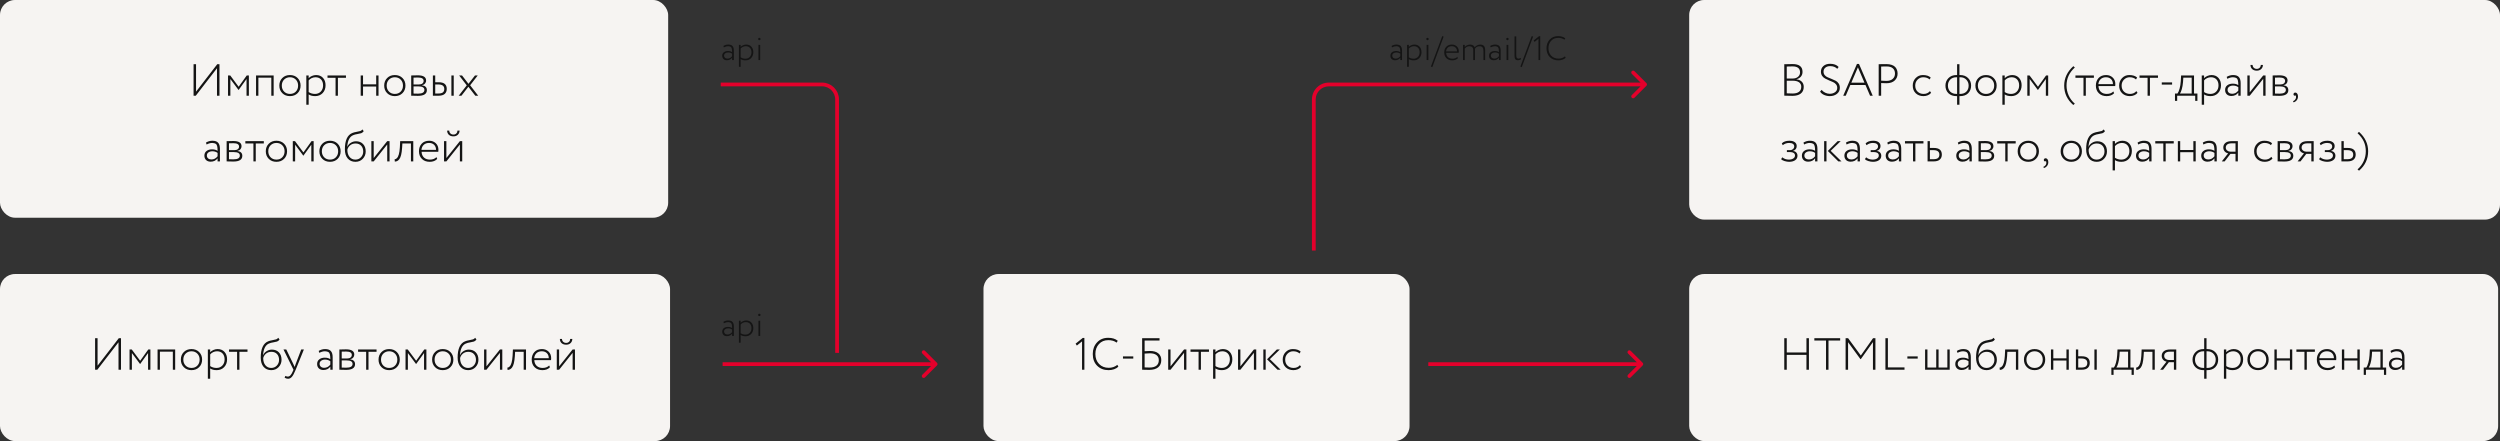 <svg width="1332" height="235" viewBox="0 0 1332 235" fill="none" xmlns="http://www.w3.org/2000/svg">
<rect x="0" y="0" width="1332" height="235" fill="#333333" stroke="none"/>
<path d="M499.207 194.707C499.598 194.317 499.598 193.683 499.207 193.293L492.843 186.929C492.453 186.538 491.819 186.538 491.429 186.929C491.038 187.319 491.038 187.953 491.429 188.343L497.086 194L491.429 199.657C491.038 200.047 491.038 200.681 491.429 201.071C491.819 201.462 492.453 201.462 492.843 201.071L499.207 194.707ZM385 195L498.5 195L498.5 193L385 193L385 195Z" fill="#E4002B"/>
<path d="M875.207 194.707C875.598 194.317 875.598 193.683 875.207 193.293L868.843 186.929C868.453 186.538 867.819 186.538 867.429 186.929C867.038 187.319 867.038 187.953 867.429 188.343L873.086 194L867.429 199.657C867.038 200.047 867.038 200.681 867.429 201.071C867.819 201.462 868.453 201.462 868.843 201.071L875.207 194.707ZM761 195L874.5 195L874.5 193L761 193L761 195Z" fill="#E4002B"/>
<rect x="524" y="146" width="227" height="89" rx="8" fill="#F6F4F2"/>
<path d="M573.752 184.112L573.08 183.104L576.896 180.056H577.76V197H576.512V181.88L573.752 184.112ZM595.33 194.384L595.858 195.368C595.282 195.944 594.522 196.4 593.578 196.736C592.65 197.056 591.674 197.216 590.65 197.216C588.154 197.216 586.122 196.432 584.554 194.864C583.002 193.312 582.226 191.224 582.226 188.6C582.226 186.12 582.978 184.072 584.482 182.456C585.986 180.808 587.978 179.984 590.458 179.984C592.586 179.984 594.282 180.512 595.546 181.568L594.922 182.552C593.786 181.672 592.306 181.232 590.482 181.232C588.434 181.232 586.778 181.928 585.514 183.32C584.25 184.68 583.618 186.44 583.618 188.6C583.618 190.792 584.274 192.568 585.586 193.928C586.898 195.288 588.618 195.968 590.746 195.968C592.506 195.968 594.034 195.44 595.33 194.384ZM603.817 191.072H598.321V189.896H603.817V191.072ZM608.531 197V180.2H617.795V181.448H609.851V187.136C610.827 187.04 611.771 186.992 612.683 186.992C614.619 186.992 616.107 187.416 617.147 188.264C618.203 189.112 618.731 190.304 618.731 191.84C618.731 193.52 618.171 194.816 617.051 195.728C615.931 196.624 614.347 197.072 612.299 197.072C612.027 197.072 611.331 197.056 610.211 197.024C609.651 197.008 609.091 197 608.531 197ZM612.635 188.24C611.611 188.24 610.683 188.288 609.851 188.384V195.752C611.435 195.8 612.315 195.824 612.491 195.824C614.107 195.824 615.331 195.488 616.163 194.816C616.995 194.144 617.411 193.176 617.411 191.912C617.411 190.744 617.003 189.84 616.187 189.2C615.371 188.56 614.187 188.24 612.635 188.24ZM630.86 188L623.66 197H622.412V186.2H623.66V195.2L630.86 186.2H632.108V197H630.86V188ZM638.6 187.448H634.304V186.2H644.144V187.448H639.848V197H638.6V187.448ZM647.589 201.8H646.341V186.2H647.589V187.64C648.021 187.16 648.597 186.768 649.317 186.464C650.053 186.144 650.797 185.984 651.549 185.984C653.085 185.984 654.309 186.488 655.221 187.496C656.133 188.504 656.589 189.816 656.589 191.432C656.589 193.112 656.077 194.496 655.053 195.584C654.013 196.672 652.677 197.216 651.045 197.216C649.589 197.216 648.437 196.912 647.589 196.304V201.8ZM651.213 187.16C650.509 187.16 649.821 187.32 649.149 187.64C648.493 187.96 647.973 188.36 647.589 188.84V195.056C648.581 195.712 649.701 196.04 650.949 196.04C652.229 196.04 653.269 195.616 654.069 194.768C654.869 193.92 655.269 192.832 655.269 191.504C655.269 190.176 654.909 189.12 654.189 188.336C653.469 187.552 652.477 187.16 651.213 187.16ZM668.078 188L660.878 197H659.63V186.2H660.878V195.2L668.078 186.2H669.326V197H668.078V188ZM680.307 186.2H681.915L676.587 191.36L682.347 197H680.667L675.075 191.432L680.307 186.2ZM674.355 197H673.107V186.2H674.355V197ZM692.593 194.552L693.217 195.464C692.785 196.024 692.201 196.456 691.465 196.76C690.745 197.064 689.969 197.216 689.137 197.216C687.457 197.216 686.081 196.704 685.009 195.68C683.953 194.656 683.425 193.296 683.425 191.6C683.425 190.016 683.937 188.688 684.961 187.616C686.001 186.528 687.281 185.984 688.801 185.984C690.657 185.984 692.057 186.432 693.001 187.328L692.401 188.336C691.553 187.552 690.417 187.16 688.993 187.16C687.841 187.16 686.841 187.584 685.993 188.432C685.161 189.264 684.745 190.32 684.745 191.6C684.745 192.944 685.169 194.024 686.017 194.84C686.865 195.64 687.937 196.04 689.233 196.04C690.625 196.04 691.745 195.544 692.593 194.552Z" fill="#141414"/>
<rect width="356" height="116" rx="8" fill="#F6F4F2"/>
<path d="M115.613 36.36L104.309 51H103.133V34.2H104.453V48.84L115.757 34.2H116.933V51H115.613V36.36ZM122.738 51H121.49V40.2H122.666L127.154 46.224L131.474 40.2H132.602V51H131.354V42.096L127.154 47.928H127.082L122.738 42.096V51ZM145.803 51H144.555V41.376H137.667V51H136.419V40.2H145.803V51ZM154.487 51.216C152.823 51.216 151.463 50.688 150.407 49.632C149.351 48.576 148.823 47.232 148.823 45.6C148.823 43.968 149.351 42.624 150.407 41.568C151.463 40.512 152.823 39.984 154.487 39.984C156.151 39.984 157.511 40.512 158.567 41.568C159.623 42.624 160.151 43.968 160.151 45.6C160.151 47.232 159.623 48.576 158.567 49.632C157.511 50.688 156.151 51.216 154.487 51.216ZM154.487 50.04C155.783 50.04 156.823 49.632 157.607 48.816C158.423 47.984 158.831 46.912 158.831 45.6C158.831 44.304 158.423 43.24 157.607 42.408C156.791 41.576 155.751 41.16 154.487 41.16C153.239 41.16 152.199 41.576 151.367 42.408C150.551 43.24 150.143 44.304 150.143 45.6C150.143 46.896 150.551 47.96 151.367 48.792C152.183 49.624 153.223 50.04 154.487 50.04ZM164.457 55.8H163.209V40.2H164.457V41.64C164.889 41.16 165.465 40.768 166.185 40.464C166.921 40.144 167.665 39.984 168.417 39.984C169.953 39.984 171.177 40.488 172.089 41.496C173.001 42.504 173.457 43.816 173.457 45.432C173.457 47.112 172.945 48.496 171.921 49.584C170.881 50.672 169.545 51.216 167.913 51.216C166.457 51.216 165.305 50.912 164.457 50.304V55.8ZM168.081 41.16C167.377 41.16 166.689 41.32 166.017 41.64C165.361 41.96 164.841 42.36 164.457 42.84V49.056C165.449 49.712 166.569 50.04 167.817 50.04C169.097 50.04 170.137 49.616 170.937 48.768C171.737 47.92 172.137 46.832 172.137 45.504C172.137 44.176 171.777 43.12 171.057 42.336C170.337 41.552 169.345 41.16 168.081 41.16ZM178.788 41.448H174.492V40.2H184.332V41.448H180.036V51H178.788V41.448ZM201.681 51H200.433V46.104H193.425V51H192.177V40.2H193.425V44.928H200.433V40.2H201.681V51ZM210.362 51.216C208.698 51.216 207.338 50.688 206.282 49.632C205.226 48.576 204.698 47.232 204.698 45.6C204.698 43.968 205.226 42.624 206.282 41.568C207.338 40.512 208.698 39.984 210.362 39.984C212.026 39.984 213.386 40.512 214.442 41.568C215.498 42.624 216.026 43.968 216.026 45.6C216.026 47.232 215.498 48.576 214.442 49.632C213.386 50.688 212.026 51.216 210.362 51.216ZM210.362 50.04C211.658 50.04 212.698 49.632 213.482 48.816C214.298 47.984 214.706 46.912 214.706 45.6C214.706 44.304 214.298 43.24 213.482 42.408C212.666 41.576 211.626 41.16 210.362 41.16C209.114 41.16 208.074 41.576 207.242 42.408C206.426 43.24 206.018 44.304 206.018 45.6C206.018 46.896 206.426 47.96 207.242 48.792C208.058 49.624 209.098 50.04 210.362 50.04ZM219.084 51V40.2C219.612 40.2 220.124 40.192 220.62 40.176C221.644 40.144 222.292 40.128 222.564 40.128C225.54 40.128 227.028 41.056 227.028 42.912C227.028 43.536 226.828 44.08 226.428 44.544C226.044 44.992 225.516 45.272 224.844 45.384V45.432C226.572 45.688 227.436 46.552 227.436 48.024C227.436 50.056 225.828 51.072 222.612 51.072C222.404 51.072 221.772 51.056 220.715 51.024C220.188 51.008 219.644 51 219.084 51ZM222.924 46.032H220.332V49.848C221.58 49.88 222.388 49.896 222.756 49.896C224.996 49.896 226.116 49.232 226.116 47.904C226.116 46.656 225.052 46.032 222.924 46.032ZM222.708 41.304C222.18 41.304 221.388 41.32 220.332 41.352V45H223.188C223.972 45 224.588 44.832 225.036 44.496C225.484 44.144 225.708 43.68 225.708 43.104C225.708 41.904 224.708 41.304 222.708 41.304ZM233.614 51H230.638V40.2H231.886V43.824H233.758C236.606 43.824 238.03 45.008 238.03 47.376C238.03 48.496 237.67 49.384 236.95 50.04C236.23 50.68 235.118 51 233.614 51ZM233.542 45H231.886V49.824H233.518C234.654 49.824 235.47 49.624 235.966 49.224C236.462 48.824 236.71 48.216 236.71 47.4C236.71 45.8 235.654 45 233.542 45ZM241.75 51H240.502V40.2H241.75V51ZM253.08 40.2H254.544L250.488 45.432L254.784 51H253.248L249.552 46.224L245.856 51H244.392L248.688 45.48L244.632 40.2H246.168L249.6 44.664L253.08 40.2ZM110.072 77L109.736 75.968C110.808 75.312 111.952 74.984 113.168 74.984C114.576 74.984 115.592 75.336 116.216 76.04C116.856 76.744 117.176 77.832 117.176 79.304V86H115.928V84.344C115.048 85.544 113.816 86.144 112.232 86.144C111.224 86.144 110.416 85.856 109.808 85.28C109.2 84.688 108.896 83.904 108.896 82.928C108.896 81.872 109.28 81.048 110.048 80.456C110.8 79.864 111.784 79.568 113 79.568C114.216 79.568 115.192 79.84 115.928 80.384C115.928 79.264 115.848 78.408 115.688 77.816C115.56 77.24 115.296 76.832 114.896 76.592C114.512 76.352 113.912 76.208 113.096 76.16C112.12 76.16 111.112 76.44 110.072 77ZM112.616 84.968C113.96 84.968 115.064 84.4 115.928 83.264V81.464C115.144 80.888 114.208 80.6 113.12 80.6C112.304 80.6 111.616 80.8 111.056 81.2C110.496 81.6 110.216 82.152 110.216 82.856C110.216 83.496 110.44 84.008 110.888 84.392C111.336 84.776 111.912 84.968 112.616 84.968ZM120.751 86V75.2C121.279 75.2 121.791 75.192 122.287 75.176C123.311 75.144 123.959 75.128 124.231 75.128C127.207 75.128 128.695 76.056 128.695 77.912C128.695 78.536 128.495 79.08 128.095 79.544C127.711 79.992 127.183 80.272 126.511 80.384V80.432C128.239 80.688 129.103 81.552 129.103 83.024C129.103 85.056 127.495 86.072 124.279 86.072C124.071 86.072 123.439 86.056 122.383 86.024C121.855 86.008 121.311 86 120.751 86ZM124.591 81.032H121.999V84.848C123.247 84.88 124.055 84.896 124.423 84.896C126.663 84.896 127.783 84.232 127.783 82.904C127.783 81.656 126.719 81.032 124.591 81.032ZM124.375 76.304C123.847 76.304 123.055 76.32 121.999 76.352V80H124.855C125.639 80 126.255 79.832 126.703 79.496C127.151 79.144 127.375 78.68 127.375 78.104C127.375 76.904 126.375 76.304 124.375 76.304ZM135.018 76.448H130.722V75.2H140.562V76.448H136.266V86H135.018V76.448ZM147.28 86.216C145.616 86.216 144.256 85.688 143.2 84.632C142.144 83.576 141.616 82.232 141.616 80.6C141.616 78.968 142.144 77.624 143.2 76.568C144.256 75.512 145.616 74.984 147.28 74.984C148.944 74.984 150.304 75.512 151.36 76.568C152.416 77.624 152.944 78.968 152.944 80.6C152.944 82.232 152.416 83.576 151.36 84.632C150.304 85.688 148.944 86.216 147.28 86.216ZM147.28 85.04C148.576 85.04 149.616 84.632 150.4 83.816C151.216 82.984 151.624 81.912 151.624 80.6C151.624 79.304 151.216 78.24 150.4 77.408C149.584 76.576 148.544 76.16 147.28 76.16C146.032 76.16 144.992 76.576 144.16 77.408C143.344 78.24 142.936 79.304 142.936 80.6C142.936 81.896 143.344 82.96 144.16 83.792C144.976 84.624 146.016 85.04 147.28 85.04ZM157.249 86H156.001V75.2H157.177L161.665 81.224L165.985 75.2H167.113V86H165.865V77.096L161.665 82.928H161.593L157.249 77.096V86ZM175.827 86.216C174.163 86.216 172.803 85.688 171.747 84.632C170.691 83.576 170.163 82.232 170.163 80.6C170.163 78.968 170.691 77.624 171.747 76.568C172.803 75.512 174.163 74.984 175.827 74.984C177.491 74.984 178.851 75.512 179.907 76.568C180.963 77.624 181.491 78.968 181.491 80.6C181.491 82.232 180.963 83.576 179.907 84.632C178.851 85.688 177.491 86.216 175.827 86.216ZM175.827 85.04C177.123 85.04 178.163 84.632 178.947 83.816C179.763 82.984 180.171 81.912 180.171 80.6C180.171 79.304 179.763 78.24 178.947 77.408C178.131 76.576 177.091 76.16 175.827 76.16C174.579 76.16 173.539 76.576 172.707 77.408C171.891 78.24 171.483 79.304 171.483 80.6C171.483 81.896 171.891 82.96 172.707 83.792C173.523 84.624 174.563 85.04 175.827 85.04ZM193.092 68.96L193.788 69.896C193.42 70.424 192.972 70.784 192.444 70.976C191.788 71.168 191.092 71.32 190.356 71.432C189.524 71.544 188.772 71.752 188.1 72.056C186.26 72.84 185.228 74.888 185.004 78.2H185.052C185.42 77.32 186.036 76.616 186.9 76.088C187.764 75.544 188.7 75.272 189.708 75.272C191.276 75.272 192.524 75.768 193.452 76.76C194.38 77.736 194.844 79.048 194.844 80.696C194.844 82.216 194.324 83.52 193.284 84.608C192.26 85.68 190.956 86.216 189.372 86.216C187.676 86.216 186.308 85.624 185.268 84.44C184.26 83.256 183.756 81.632 183.756 79.568C183.756 74.832 185.076 71.928 187.716 70.856C188.388 70.584 189.132 70.384 189.948 70.256C190.908 70.096 191.596 69.944 192.012 69.8C192.428 69.64 192.788 69.36 193.092 68.96ZM185.076 79.784C185.076 81.4 185.468 82.68 186.252 83.624C187.036 84.568 188.06 85.04 189.324 85.04C190.54 85.04 191.54 84.624 192.324 83.792C193.124 82.944 193.524 81.928 193.524 80.744C193.524 79.448 193.156 78.408 192.42 77.624C191.684 76.84 190.684 76.448 189.42 76.448C188.284 76.448 187.316 76.784 186.516 77.456C185.748 78.128 185.268 78.904 185.076 79.784ZM206.309 77L199.109 86H197.861V75.2H199.109V84.2L206.309 75.2H207.557V86H206.309V77ZM220.193 86H218.945V76.448H214.385L214.241 78.8C214.033 81.84 213.529 83.856 212.729 84.848C212.089 85.68 211.297 86.096 210.353 86.096L210.257 84.872C210.673 84.872 211.065 84.68 211.433 84.296C212.313 83.48 212.849 81.568 213.041 78.56L213.209 75.2H220.193V86ZM232.538 83.72L232.946 84.68C231.97 85.704 230.642 86.216 228.962 86.216C227.234 86.216 225.85 85.704 224.81 84.68C223.754 83.656 223.226 82.296 223.226 80.6C223.226 78.968 223.706 77.624 224.666 76.568C225.642 75.512 226.986 74.984 228.698 74.984C230.09 74.984 231.258 75.432 232.202 76.328C233.13 77.208 233.594 78.384 233.594 79.856C233.594 80.24 233.57 80.576 233.522 80.864H224.618C224.666 82.16 225.09 83.184 225.89 83.936C226.69 84.672 227.738 85.04 229.034 85.04C230.538 85.04 231.706 84.6 232.538 83.72ZM228.578 76.16C227.426 76.16 226.49 76.496 225.77 77.168C225.066 77.84 224.658 78.728 224.546 79.832H232.322C232.306 78.696 231.962 77.8 231.29 77.144C230.618 76.488 229.714 76.16 228.578 76.16ZM245.028 77L237.828 86H236.58V75.2H237.828V84.2L245.028 75.2H246.276V86H245.028V77ZM238.236 69.584H239.364C239.364 70.176 239.572 70.68 239.988 71.096C240.404 71.496 240.94 71.696 241.596 71.696C242.22 71.696 242.732 71.496 243.132 71.096C243.532 70.68 243.732 70.176 243.732 69.584H244.86C244.86 70.464 244.556 71.2 243.948 71.792C243.34 72.368 242.556 72.656 241.596 72.656C240.572 72.656 239.756 72.376 239.148 71.816C238.54 71.24 238.236 70.496 238.236 69.584Z" fill="#141414"/>
<path d="M385.674 25.25L385.422 24.476C386.226 23.984 387.084 23.738 387.996 23.738C389.052 23.738 389.814 24.002 390.282 24.53C390.762 25.058 391.002 25.874 391.002 26.978V32H390.066V30.758C389.406 31.658 388.482 32.108 387.294 32.108C386.538 32.108 385.932 31.892 385.476 31.46C385.02 31.016 384.792 30.428 384.792 29.696C384.792 28.904 385.08 28.286 385.656 27.842C386.22 27.398 386.958 27.176 387.87 27.176C388.782 27.176 389.514 27.38 390.066 27.788C390.066 26.948 390.006 26.306 389.886 25.862C389.79 25.43 389.592 25.124 389.292 24.944C389.004 24.764 388.554 24.656 387.942 24.62C387.21 24.62 386.454 24.83 385.674 25.25ZM387.582 31.226C388.59 31.226 389.418 30.8 390.066 29.948V28.598C389.478 28.166 388.776 27.95 387.96 27.95C387.348 27.95 386.832 28.1 386.412 28.4C385.992 28.7 385.782 29.114 385.782 29.642C385.782 30.122 385.95 30.506 386.286 30.794C386.622 31.082 387.054 31.226 387.582 31.226ZM394.62 35.6H393.684V23.9H394.62V24.98C394.944 24.62 395.376 24.326 395.916 24.098C396.468 23.858 397.026 23.738 397.59 23.738C398.742 23.738 399.66 24.116 400.344 24.872C401.028 25.628 401.37 26.612 401.37 27.824C401.37 29.084 400.986 30.122 400.218 30.938C399.438 31.754 398.436 32.162 397.212 32.162C396.12 32.162 395.256 31.934 394.62 31.478V35.6ZM397.338 24.62C396.81 24.62 396.294 24.74 395.79 24.98C395.298 25.22 394.908 25.52 394.62 25.88V30.542C395.364 31.034 396.204 31.28 397.14 31.28C398.1 31.28 398.88 30.962 399.48 30.326C400.08 29.69 400.38 28.874 400.38 27.878C400.38 26.882 400.11 26.09 399.57 25.502C399.03 24.914 398.286 24.62 397.338 24.62ZM405.037 32H404.101V23.9H405.037V32ZM403.939 20.75C403.939 20.57 404.005 20.426 404.137 20.318C404.269 20.21 404.425 20.156 404.605 20.156C404.761 20.156 404.899 20.216 405.019 20.336C405.151 20.444 405.217 20.582 405.217 20.75C405.217 20.954 405.157 21.116 405.037 21.236C404.929 21.356 404.785 21.416 404.605 21.416C404.413 21.416 404.251 21.356 404.119 21.236C403.999 21.116 403.939 20.954 403.939 20.75Z" fill="#141414"/>
<path d="M741.674 25.25L741.422 24.476C742.226 23.984 743.084 23.738 743.996 23.738C745.052 23.738 745.814 24.002 746.282 24.53C746.762 25.058 747.002 25.874 747.002 26.978V32H746.066V30.758C745.406 31.658 744.482 32.108 743.294 32.108C742.538 32.108 741.932 31.892 741.476 31.46C741.02 31.016 740.792 30.428 740.792 29.696C740.792 28.904 741.08 28.286 741.656 27.842C742.22 27.398 742.958 27.176 743.87 27.176C744.782 27.176 745.514 27.38 746.066 27.788C746.066 26.948 746.006 26.306 745.886 25.862C745.79 25.43 745.592 25.124 745.292 24.944C745.004 24.764 744.554 24.656 743.942 24.62C743.21 24.62 742.454 24.83 741.674 25.25ZM743.582 31.226C744.59 31.226 745.418 30.8 746.066 29.948V28.598C745.478 28.166 744.776 27.95 743.96 27.95C743.348 27.95 742.832 28.1 742.412 28.4C741.992 28.7 741.782 29.114 741.782 29.642C741.782 30.122 741.95 30.506 742.286 30.794C742.622 31.082 743.054 31.226 743.582 31.226ZM750.62 35.6H749.684V23.9H750.62V24.98C750.944 24.62 751.376 24.326 751.916 24.098C752.468 23.858 753.026 23.738 753.59 23.738C754.742 23.738 755.66 24.116 756.344 24.872C757.028 25.628 757.37 26.612 757.37 27.824C757.37 29.084 756.986 30.122 756.218 30.938C755.438 31.754 754.436 32.162 753.212 32.162C752.12 32.162 751.256 31.934 750.62 31.478V35.6ZM753.338 24.62C752.81 24.62 752.294 24.74 751.79 24.98C751.298 25.22 750.908 25.52 750.62 25.88V30.542C751.364 31.034 752.204 31.28 753.14 31.28C754.1 31.28 754.88 30.962 755.48 30.326C756.08 29.69 756.38 28.874 756.38 27.878C756.38 26.882 756.11 26.09 755.57 25.502C755.03 24.914 754.286 24.62 753.338 24.62ZM761.037 32H760.101V23.9H761.037V32ZM759.939 20.75C759.939 20.57 760.005 20.426 760.137 20.318C760.269 20.21 760.425 20.156 760.605 20.156C760.761 20.156 760.899 20.216 761.019 20.336C761.151 20.444 761.217 20.582 761.217 20.75C761.217 20.954 761.157 21.116 761.037 21.236C760.929 21.356 760.785 21.416 760.605 21.416C760.413 21.416 760.251 21.356 760.119 21.236C759.999 21.116 759.939 20.954 759.939 20.75ZM763.138 35.744L762.382 35.456L768.43 19.238L769.168 19.508L763.138 35.744ZM776.465 30.29L776.771 31.01C776.039 31.778 775.043 32.162 773.783 32.162C772.487 32.162 771.449 31.778 770.669 31.01C769.877 30.242 769.481 29.222 769.481 27.95C769.481 26.726 769.841 25.718 770.561 24.926C771.293 24.134 772.301 23.738 773.585 23.738C774.629 23.738 775.505 24.074 776.213 24.746C776.909 25.406 777.257 26.288 777.257 27.392C777.257 27.68 777.239 27.932 777.203 28.148H770.525C770.561 29.12 770.879 29.888 771.479 30.452C772.079 31.004 772.865 31.28 773.837 31.28C774.965 31.28 775.841 30.95 776.465 30.29ZM773.495 24.62C772.631 24.62 771.929 24.872 771.389 25.376C770.861 25.88 770.555 26.546 770.471 27.374H776.303C776.291 26.522 776.033 25.85 775.529 25.358C775.025 24.866 774.347 24.62 773.495 24.62ZM791.304 26.69V32H790.368V26.942C790.368 25.406 789.684 24.638 788.316 24.638C787.2 24.638 786.372 25.088 785.832 25.988C785.856 26.108 785.868 26.3 785.868 26.564V32H784.932V26.528C784.932 25.94 784.752 25.478 784.392 25.142C784.032 24.806 783.534 24.638 782.898 24.638C781.854 24.638 781.032 25.064 780.432 25.916V32H779.496V23.9H780.432V25.034C780.744 24.65 781.152 24.344 781.656 24.116C782.172 23.876 782.7 23.756 783.24 23.756C783.876 23.756 784.41 23.888 784.842 24.152C785.286 24.416 785.58 24.782 785.724 25.25C786.024 24.794 786.438 24.434 786.966 24.17C787.506 23.894 788.076 23.756 788.676 23.756C790.428 23.756 791.304 24.734 791.304 26.69ZM794.233 25.25L793.981 24.476C794.785 23.984 795.643 23.738 796.555 23.738C797.611 23.738 798.373 24.002 798.841 24.53C799.321 25.058 799.561 25.874 799.561 26.978V32H798.625V30.758C797.965 31.658 797.041 32.108 795.853 32.108C795.097 32.108 794.491 31.892 794.035 31.46C793.579 31.016 793.351 30.428 793.351 29.696C793.351 28.904 793.639 28.286 794.215 27.842C794.779 27.398 795.517 27.176 796.429 27.176C797.341 27.176 798.073 27.38 798.625 27.788C798.625 26.948 798.565 26.306 798.445 25.862C798.349 25.43 798.151 25.124 797.851 24.944C797.563 24.764 797.113 24.656 796.501 24.62C795.769 24.62 795.013 24.83 794.233 25.25ZM796.141 31.226C797.149 31.226 797.977 30.8 798.625 29.948V28.598C798.037 28.166 797.335 27.95 796.519 27.95C795.907 27.95 795.391 28.1 794.971 28.4C794.551 28.7 794.341 29.114 794.341 29.642C794.341 30.122 794.509 30.506 794.845 30.794C795.181 31.082 795.613 31.226 796.141 31.226ZM803.628 32H802.692V23.9H803.628V32ZM802.53 20.75C802.53 20.57 802.596 20.426 802.728 20.318C802.86 20.21 803.016 20.156 803.196 20.156C803.352 20.156 803.49 20.216 803.61 20.336C803.742 20.444 803.808 20.582 803.808 20.75C803.808 20.954 803.748 21.116 803.628 21.236C803.52 21.356 803.376 21.416 803.196 21.416C803.004 21.416 802.842 21.356 802.71 21.236C802.59 21.116 802.53 20.954 802.53 20.75ZM806.936 29.912V19.4H807.872V29.408C807.872 30.044 807.962 30.506 808.142 30.794C808.322 31.082 808.622 31.226 809.042 31.226C809.45 31.226 809.828 31.094 810.176 30.83L810.41 31.568C809.942 31.928 809.372 32.108 808.7 32.108C807.524 32.108 806.936 31.376 806.936 29.912ZM810.81 35.744L810.054 35.456L816.102 19.238L816.84 19.508L810.81 35.744ZM817.621 22.334L817.117 21.578L819.979 19.292H820.627V32H819.691V20.66L817.621 22.334ZM833.804 30.038L834.2 30.776C833.768 31.208 833.198 31.55 832.49 31.802C831.794 32.042 831.062 32.162 830.294 32.162C828.422 32.162 826.898 31.574 825.722 30.398C824.558 29.234 823.976 27.668 823.976 25.7C823.976 23.84 824.54 22.304 825.668 21.092C826.796 19.856 828.29 19.238 830.15 19.238C831.746 19.238 833.018 19.634 833.966 20.426L833.498 21.164C832.646 20.504 831.536 20.174 830.168 20.174C828.632 20.174 827.39 20.696 826.442 21.74C825.494 22.76 825.02 24.08 825.02 25.7C825.02 27.344 825.512 28.676 826.496 29.696C827.48 30.716 828.77 31.226 830.366 31.226C831.686 31.226 832.832 30.83 833.804 30.038Z" fill="#141414"/>
<path d="M385.674 172.25L385.422 171.476C386.226 170.984 387.084 170.738 387.996 170.738C389.052 170.738 389.814 171.002 390.282 171.53C390.762 172.058 391.002 172.874 391.002 173.978V179H390.066V177.758C389.406 178.658 388.482 179.108 387.294 179.108C386.538 179.108 385.932 178.892 385.476 178.46C385.02 178.016 384.792 177.428 384.792 176.696C384.792 175.904 385.08 175.286 385.656 174.842C386.22 174.398 386.958 174.176 387.87 174.176C388.782 174.176 389.514 174.38 390.066 174.788C390.066 173.948 390.006 173.306 389.886 172.862C389.79 172.43 389.592 172.124 389.292 171.944C389.004 171.764 388.554 171.656 387.942 171.62C387.21 171.62 386.454 171.83 385.674 172.25ZM387.582 178.226C388.59 178.226 389.418 177.8 390.066 176.948V175.598C389.478 175.166 388.776 174.95 387.96 174.95C387.348 174.95 386.832 175.1 386.412 175.4C385.992 175.7 385.782 176.114 385.782 176.642C385.782 177.122 385.95 177.506 386.286 177.794C386.622 178.082 387.054 178.226 387.582 178.226ZM394.62 182.6H393.684V170.9H394.62V171.98C394.944 171.62 395.376 171.326 395.916 171.098C396.468 170.858 397.026 170.738 397.59 170.738C398.742 170.738 399.66 171.116 400.344 171.872C401.028 172.628 401.37 173.612 401.37 174.824C401.37 176.084 400.986 177.122 400.218 177.938C399.438 178.754 398.436 179.162 397.212 179.162C396.12 179.162 395.256 178.934 394.62 178.478V182.6ZM397.338 171.62C396.81 171.62 396.294 171.74 395.79 171.98C395.298 172.22 394.908 172.52 394.62 172.88V177.542C395.364 178.034 396.204 178.28 397.14 178.28C398.1 178.28 398.88 177.962 399.48 177.326C400.08 176.69 400.38 175.874 400.38 174.878C400.38 173.882 400.11 173.09 399.57 172.502C399.03 171.914 398.286 171.62 397.338 171.62ZM405.037 179H404.101V170.9H405.037V179ZM403.939 167.75C403.939 167.57 404.005 167.426 404.137 167.318C404.269 167.21 404.425 167.156 404.605 167.156C404.761 167.156 404.899 167.216 405.019 167.336C405.151 167.444 405.217 167.582 405.217 167.75C405.217 167.954 405.157 168.116 405.037 168.236C404.929 168.356 404.785 168.416 404.605 168.416C404.413 168.416 404.251 168.356 404.119 168.236C403.999 168.116 403.939 167.954 403.939 167.75Z" fill="#141414"/>
<rect y="146" width="357" height="89" rx="8" fill="#F6F4F2"/>
<path d="M63.144 182.36L51.84 197H50.664V180.2H51.984V194.84L63.288 180.2H64.464V197H63.144V182.36ZM70.269 197H69.021V186.2H70.197L74.685 192.224L79.005 186.2H80.133V197H78.885V188.096L74.685 193.928H74.613L70.269 188.096V197ZM93.335 197H92.087V187.376H85.199V197H83.951V186.2H93.335V197ZM102.019 197.216C100.355 197.216 98.995 196.688 97.939 195.632C96.883 194.576 96.355 193.232 96.355 191.6C96.355 189.968 96.883 188.624 97.939 187.568C98.995 186.512 100.355 185.984 102.019 185.984C103.683 185.984 105.043 186.512 106.099 187.568C107.155 188.624 107.683 189.968 107.683 191.6C107.683 193.232 107.155 194.576 106.099 195.632C105.043 196.688 103.683 197.216 102.019 197.216ZM102.019 196.04C103.315 196.04 104.355 195.632 105.139 194.816C105.955 193.984 106.363 192.912 106.363 191.6C106.363 190.304 105.955 189.24 105.139 188.408C104.323 187.576 103.283 187.16 102.019 187.16C100.771 187.16 99.731 187.576 98.899 188.408C98.083 189.24 97.675 190.304 97.675 191.6C97.675 192.896 98.083 193.96 98.899 194.792C99.715 195.624 100.755 196.04 102.019 196.04ZM111.988 201.8H110.74V186.2H111.988V187.64C112.42 187.16 112.996 186.768 113.716 186.464C114.452 186.144 115.196 185.984 115.948 185.984C117.484 185.984 118.708 186.488 119.62 187.496C120.532 188.504 120.988 189.816 120.988 191.432C120.988 193.112 120.476 194.496 119.452 195.584C118.412 196.672 117.076 197.216 115.444 197.216C113.988 197.216 112.836 196.912 111.988 196.304V201.8ZM115.612 187.16C114.908 187.16 114.22 187.32 113.548 187.64C112.892 187.96 112.372 188.36 111.988 188.84V195.056C112.98 195.712 114.1 196.04 115.348 196.04C116.628 196.04 117.668 195.616 118.468 194.768C119.268 193.92 119.668 192.832 119.668 191.504C119.668 190.176 119.308 189.12 118.588 188.336C117.868 187.552 116.876 187.16 115.612 187.16ZM126.319 187.448H122.023V186.2H131.863V187.448H127.567V197H126.319V187.448ZM148.253 179.96L148.949 180.896C148.581 181.424 148.133 181.784 147.605 181.976C146.949 182.168 146.253 182.32 145.517 182.432C144.685 182.544 143.933 182.752 143.261 183.056C141.421 183.84 140.389 185.888 140.165 189.2H140.213C140.581 188.32 141.197 187.616 142.061 187.088C142.925 186.544 143.861 186.272 144.868 186.272C146.437 186.272 147.685 186.768 148.613 187.76C149.541 188.736 150.005 190.048 150.005 191.696C150.005 193.216 149.485 194.52 148.445 195.608C147.421 196.68 146.117 197.216 144.533 197.216C142.837 197.216 141.469 196.624 140.429 195.44C139.421 194.256 138.917 192.632 138.917 190.568C138.917 185.832 140.237 182.928 142.877 181.856C143.549 181.584 144.293 181.384 145.109 181.256C146.069 181.096 146.757 180.944 147.173 180.8C147.589 180.64 147.949 180.36 148.253 179.96ZM140.237 190.784C140.237 192.4 140.629 193.68 141.413 194.624C142.197 195.568 143.221 196.04 144.485 196.04C145.701 196.04 146.701 195.624 147.485 194.792C148.285 193.944 148.685 192.928 148.685 191.744C148.685 190.448 148.317 189.408 147.581 188.624C146.845 187.84 145.845 187.448 144.581 187.448C143.445 187.448 142.477 187.784 141.677 188.456C140.909 189.128 140.429 189.904 140.237 190.784ZM160.495 186.2H161.911L157.543 197C156.759 198.904 156.079 200.168 155.503 200.792C154.927 201.464 154.255 201.8 153.487 201.8C152.895 201.8 152.279 201.616 151.639 201.248L152.047 200.288C152.543 200.528 152.967 200.648 153.319 200.648C153.863 200.648 154.351 200.408 154.783 199.928C155.215 199.464 155.663 198.68 156.127 197.576L156.367 197L151.039 186.2H152.527L156.223 193.832L156.991 195.512C157.007 195.448 157.207 194.872 157.591 193.784L160.495 186.2ZM170.138 188L169.802 186.968C170.874 186.312 172.018 185.984 173.234 185.984C174.642 185.984 175.658 186.336 176.282 187.04C176.922 187.744 177.242 188.832 177.242 190.304V197H175.994V195.344C175.114 196.544 173.882 197.144 172.298 197.144C171.29 197.144 170.482 196.856 169.874 196.28C169.266 195.688 168.962 194.904 168.962 193.928C168.962 192.872 169.346 192.048 170.114 191.456C170.866 190.864 171.85 190.568 173.066 190.568C174.282 190.568 175.258 190.84 175.994 191.384C175.994 190.264 175.914 189.408 175.754 188.816C175.626 188.24 175.362 187.832 174.962 187.592C174.578 187.352 173.978 187.208 173.162 187.16C172.186 187.16 171.178 187.44 170.138 188ZM172.682 195.968C174.026 195.968 175.13 195.4 175.994 194.264V192.464C175.21 191.888 174.274 191.6 173.186 191.6C172.37 191.6 171.682 191.8 171.122 192.2C170.562 192.6 170.282 193.152 170.282 193.856C170.282 194.496 170.506 195.008 170.954 195.392C171.402 195.776 171.978 195.968 172.682 195.968ZM180.818 197V186.2C181.346 186.2 181.858 186.192 182.354 186.176C183.378 186.144 184.026 186.128 184.298 186.128C187.274 186.128 188.762 187.056 188.762 188.912C188.762 189.536 188.562 190.08 188.162 190.544C187.778 190.992 187.25 191.272 186.578 191.384V191.432C188.306 191.688 189.17 192.552 189.17 194.024C189.17 196.056 187.562 197.072 184.346 197.072C184.138 197.072 183.506 197.056 182.45 197.024C181.922 197.008 181.378 197 180.818 197ZM184.658 192.032H182.066V195.848C183.314 195.88 184.122 195.896 184.49 195.896C186.73 195.896 187.85 195.232 187.85 193.904C187.85 192.656 186.786 192.032 184.658 192.032ZM184.442 187.304C183.914 187.304 183.122 187.32 182.066 187.352V191H184.922C185.706 191 186.322 190.832 186.77 190.496C187.218 190.144 187.442 189.68 187.442 189.104C187.442 187.904 186.442 187.304 184.442 187.304ZM195.085 187.448H190.789V186.2H200.629V187.448H196.333V197H195.085V187.448ZM207.347 197.216C205.683 197.216 204.323 196.688 203.267 195.632C202.211 194.576 201.683 193.232 201.683 191.6C201.683 189.968 202.211 188.624 203.267 187.568C204.323 186.512 205.683 185.984 207.347 185.984C209.011 185.984 210.371 186.512 211.427 187.568C212.483 188.624 213.011 189.968 213.011 191.6C213.011 193.232 212.483 194.576 211.427 195.632C210.371 196.688 209.011 197.216 207.347 197.216ZM207.347 196.04C208.643 196.04 209.683 195.632 210.467 194.816C211.283 193.984 211.691 192.912 211.691 191.6C211.691 190.304 211.283 189.24 210.467 188.408C209.651 187.576 208.611 187.16 207.347 187.16C206.099 187.16 205.059 187.576 204.227 188.408C203.411 189.24 203.003 190.304 203.003 191.6C203.003 192.896 203.411 193.96 204.227 194.792C205.043 195.624 206.083 196.04 207.347 196.04ZM217.316 197H216.068V186.2H217.244L221.732 192.224L226.052 186.2H227.18V197H225.932V188.096L221.732 193.928H221.66L217.316 188.096V197ZM235.894 197.216C234.23 197.216 232.87 196.688 231.814 195.632C230.758 194.576 230.23 193.232 230.23 191.6C230.23 189.968 230.758 188.624 231.814 187.568C232.87 186.512 234.23 185.984 235.894 185.984C237.558 185.984 238.918 186.512 239.974 187.568C241.03 188.624 241.558 189.968 241.558 191.6C241.558 193.232 241.03 194.576 239.974 195.632C238.918 196.688 237.558 197.216 235.894 197.216ZM235.894 196.04C237.19 196.04 238.23 195.632 239.014 194.816C239.83 193.984 240.238 192.912 240.238 191.6C240.238 190.304 239.83 189.24 239.014 188.408C238.198 187.576 237.158 187.16 235.894 187.16C234.646 187.16 233.606 187.576 232.774 188.408C231.958 189.24 231.55 190.304 231.55 191.6C231.55 192.896 231.958 193.96 232.774 194.792C233.59 195.624 234.63 196.04 235.894 196.04ZM253.159 179.96L253.855 180.896C253.487 181.424 253.039 181.784 252.511 181.976C251.855 182.168 251.159 182.32 250.423 182.432C249.591 182.544 248.839 182.752 248.167 183.056C246.327 183.84 245.295 185.888 245.071 189.2H245.119C245.487 188.32 246.103 187.616 246.967 187.088C247.831 186.544 248.767 186.272 249.775 186.272C251.343 186.272 252.591 186.768 253.519 187.76C254.447 188.736 254.911 190.048 254.911 191.696C254.911 193.216 254.391 194.52 253.351 195.608C252.327 196.68 251.023 197.216 249.439 197.216C247.743 197.216 246.375 196.624 245.335 195.44C244.327 194.256 243.823 192.632 243.823 190.568C243.823 185.832 245.143 182.928 247.783 181.856C248.455 181.584 249.199 181.384 250.015 181.256C250.975 181.096 251.663 180.944 252.079 180.8C252.495 180.64 252.855 180.36 253.159 179.96ZM245.143 190.784C245.143 192.4 245.535 193.68 246.319 194.624C247.103 195.568 248.127 196.04 249.391 196.04C250.607 196.04 251.607 195.624 252.391 194.792C253.191 193.944 253.591 192.928 253.591 191.744C253.591 190.448 253.223 189.408 252.487 188.624C251.751 187.84 250.751 187.448 249.487 187.448C248.351 187.448 247.383 187.784 246.583 188.456C245.815 189.128 245.335 189.904 245.143 190.784ZM266.375 188L259.175 197H257.927V186.2H259.175V195.2L266.375 186.2H267.623V197H266.375V188ZM280.26 197H279.012V187.448H274.452L274.308 189.8C274.1 192.84 273.596 194.856 272.796 195.848C272.156 196.68 271.364 197.096 270.42 197.096L270.324 195.872C270.74 195.872 271.132 195.68 271.5 195.296C272.38 194.48 272.916 192.568 273.108 189.56L273.276 186.2H280.26V197ZM292.604 194.72L293.012 195.68C292.036 196.704 290.708 197.216 289.028 197.216C287.3 197.216 285.916 196.704 284.876 195.68C283.82 194.656 283.292 193.296 283.292 191.6C283.292 189.968 283.772 188.624 284.732 187.568C285.708 186.512 287.052 185.984 288.764 185.984C290.156 185.984 291.324 186.432 292.268 187.328C293.196 188.208 293.66 189.384 293.66 190.856C293.66 191.24 293.636 191.576 293.588 191.864H284.684C284.732 193.16 285.156 194.184 285.956 194.936C286.756 195.672 287.804 196.04 289.1 196.04C290.604 196.04 291.772 195.6 292.604 194.72ZM288.644 187.16C287.492 187.16 286.556 187.496 285.836 188.168C285.132 188.84 284.724 189.728 284.612 190.832H292.388C292.372 189.696 292.028 188.8 291.356 188.144C290.684 187.488 289.78 187.16 288.644 187.16ZM305.094 188L297.894 197H296.646V186.2H297.894V195.2L305.094 186.2H306.342V197H305.094V188ZM298.302 180.584H299.43C299.43 181.176 299.638 181.68 300.054 182.096C300.47 182.496 301.006 182.696 301.662 182.696C302.286 182.696 302.798 182.496 303.198 182.096C303.598 181.68 303.798 181.176 303.798 180.584H304.926C304.926 181.464 304.622 182.2 304.014 182.792C303.406 183.368 302.622 183.656 301.662 183.656C300.638 183.656 299.822 183.376 299.214 182.816C298.606 182.24 298.302 181.496 298.302 180.584Z" fill="#141414"/>
<rect x="900" y="146" width="431" height="89" rx="8" fill="#F6F4F2"/>
<path d="M963.792 197H962.472V189.056H951.984V197H950.664V180.2H951.984V187.808H962.472V180.2H963.792V197ZM972.901 181.448H966.685V180.2H980.437V181.448H974.221V197H972.901V181.448ZM984.656 197H983.336V180.2H984.68L991.448 189.416L997.952 180.2H999.224V197H997.904V182.264L991.448 191.336H991.232L984.656 182.336V197ZM1014.72 197H1004.55V180.2H1005.87V195.752H1014.72V197ZM1021.75 191.072H1016.25V189.896H1021.75V191.072ZM1038.8 197H1025.69V186.2H1026.94V195.824H1031.62V186.2H1032.87V195.824H1037.55V186.2H1038.8V197ZM1042.95 188L1042.61 186.968C1043.69 186.312 1044.83 185.984 1046.05 185.984C1047.45 185.984 1048.47 186.336 1049.09 187.04C1049.73 187.744 1050.05 188.832 1050.05 190.304V197H1048.81V195.344C1047.93 196.544 1046.69 197.144 1045.11 197.144C1044.1 197.144 1043.29 196.856 1042.69 196.28C1042.08 195.688 1041.77 194.904 1041.77 193.928C1041.77 192.872 1042.16 192.048 1042.93 191.456C1043.68 190.864 1044.66 190.568 1045.88 190.568C1047.09 190.568 1048.07 190.84 1048.81 191.384C1048.81 190.264 1048.73 189.408 1048.57 188.816C1048.44 188.24 1048.17 187.832 1047.77 187.592C1047.39 187.352 1046.79 187.208 1045.97 187.16C1045 187.16 1043.99 187.44 1042.95 188ZM1045.49 195.968C1046.84 195.968 1047.94 195.4 1048.81 194.264V192.464C1048.02 191.888 1047.09 191.6 1046 191.6C1045.18 191.6 1044.49 191.8 1043.93 192.2C1043.37 192.6 1043.09 193.152 1043.09 193.856C1043.09 194.496 1043.32 195.008 1043.77 195.392C1044.21 195.776 1044.79 195.968 1045.49 195.968ZM1062.17 179.96L1062.87 180.896C1062.5 181.424 1062.05 181.784 1061.53 181.976C1060.87 182.168 1060.17 182.32 1059.44 182.432C1058.61 182.544 1057.85 182.752 1057.18 183.056C1055.34 183.84 1054.31 185.888 1054.09 189.2H1054.13C1054.5 188.32 1055.12 187.616 1055.98 187.088C1056.85 186.544 1057.78 186.272 1058.79 186.272C1060.36 186.272 1061.61 186.768 1062.53 187.76C1063.46 188.736 1063.93 190.048 1063.93 191.696C1063.93 193.216 1063.41 194.52 1062.37 195.608C1061.34 196.68 1060.04 197.216 1058.45 197.216C1056.76 197.216 1055.39 196.624 1054.35 195.44C1053.34 194.256 1052.84 192.632 1052.84 190.568C1052.84 185.832 1054.16 182.928 1056.8 181.856C1057.47 181.584 1058.21 181.384 1059.03 181.256C1059.99 181.096 1060.68 180.944 1061.09 180.8C1061.51 180.64 1061.87 180.36 1062.17 179.96ZM1054.16 190.784C1054.16 192.4 1054.55 193.68 1055.33 194.624C1056.12 195.568 1057.14 196.04 1058.41 196.04C1059.62 196.04 1060.62 195.624 1061.41 194.792C1062.21 193.944 1062.61 192.928 1062.61 191.744C1062.61 190.448 1062.24 189.408 1061.5 188.624C1060.77 187.84 1059.77 187.448 1058.5 187.448C1057.37 187.448 1056.4 187.784 1055.6 188.456C1054.83 189.128 1054.35 189.904 1054.16 190.784ZM1075.33 197H1074.08V187.448H1069.52L1069.38 189.8C1069.17 192.84 1068.67 194.856 1067.87 195.848C1067.23 196.68 1066.43 197.096 1065.49 197.096L1065.39 195.872C1065.81 195.872 1066.2 195.68 1066.57 195.296C1067.45 194.48 1067.99 192.568 1068.18 189.56L1068.35 186.2H1075.33V197ZM1084.03 197.216C1082.36 197.216 1081 196.688 1079.95 195.632C1078.89 194.576 1078.36 193.232 1078.36 191.6C1078.36 189.968 1078.89 188.624 1079.95 187.568C1081 186.512 1082.36 185.984 1084.03 185.984C1085.69 185.984 1087.05 186.512 1088.11 187.568C1089.16 188.624 1089.69 189.968 1089.69 191.6C1089.69 193.232 1089.16 194.576 1088.11 195.632C1087.05 196.688 1085.69 197.216 1084.03 197.216ZM1084.03 196.04C1085.32 196.04 1086.36 195.632 1087.15 194.816C1087.96 193.984 1088.37 192.912 1088.37 191.6C1088.37 190.304 1087.96 189.24 1087.15 188.408C1086.33 187.576 1085.29 187.16 1084.03 187.16C1082.78 187.16 1081.74 187.576 1080.91 188.408C1080.09 189.24 1079.68 190.304 1079.68 191.6C1079.68 192.896 1080.09 193.96 1080.91 194.792C1081.72 195.624 1082.76 196.04 1084.03 196.04ZM1102.25 197H1101V192.104H1094V197H1092.75V186.2H1094V190.928H1101V186.2H1102.25V197ZM1109.01 197H1106.04V186.2H1107.28V189.824H1109.16C1112 189.824 1113.43 191.008 1113.43 193.376C1113.43 194.496 1113.07 195.384 1112.35 196.04C1111.63 196.68 1110.52 197 1109.01 197ZM1108.94 191H1107.28V195.824H1108.92C1110.05 195.824 1110.87 195.624 1111.36 195.224C1111.86 194.824 1112.11 194.216 1112.11 193.4C1112.11 191.8 1111.05 191 1108.94 191ZM1117.15 197H1115.9V186.2H1117.15V197ZM1126.11 199.736H1124.94V195.824H1126.28C1126.7 195.296 1127.06 194.44 1127.38 193.256C1127.72 192.072 1127.94 190.736 1128.03 189.248L1128.2 186.2H1135.09V195.824H1136.89V199.736H1135.71V197H1126.11V199.736ZM1129.38 187.376L1129.23 189.728C1129.1 191.2 1128.88 192.48 1128.56 193.568C1128.26 194.624 1127.94 195.376 1127.6 195.824H1133.84V187.376H1129.38ZM1148.06 197H1146.81V187.448H1142.25L1142.1 189.8C1141.9 192.84 1141.39 194.856 1140.59 195.848C1139.95 196.68 1139.16 197.096 1138.22 197.096L1138.12 195.872C1138.54 195.872 1138.93 195.68 1139.3 195.296C1140.18 194.48 1140.71 192.568 1140.9 189.56L1141.07 186.2H1148.06V197ZM1156.3 186.2H1159.51V197H1158.26V192.968H1155.58L1152.48 197H1150.94L1154.35 192.68C1153.63 192.568 1153.02 192.232 1152.5 191.672C1152.01 191.096 1151.76 190.408 1151.76 189.608C1151.76 188.568 1152.14 187.744 1152.89 187.136C1153.64 186.512 1154.78 186.2 1156.3 186.2ZM1153.08 189.632C1153.08 190.272 1153.33 190.792 1153.82 191.192C1154.32 191.592 1154.85 191.792 1155.41 191.792H1158.26V187.376H1156.08C1155.09 187.376 1154.34 187.584 1153.82 188C1153.33 188.4 1153.08 188.944 1153.08 189.632ZM1175.64 201.8H1174.39V197.216H1174.03C1172.25 197.216 1170.83 196.696 1169.76 195.656C1168.7 194.6 1168.17 193.248 1168.17 191.6C1168.17 190.064 1168.7 188.744 1169.76 187.64C1170.83 186.536 1172.25 185.984 1174.01 185.984H1174.39V180.2H1175.64V185.984H1176.05C1177.77 185.984 1179.17 186.52 1180.25 187.592C1181.32 188.648 1181.85 189.984 1181.85 191.6C1181.85 193.232 1181.33 194.584 1180.29 195.656C1179.25 196.696 1177.84 197.216 1176.05 197.216H1175.64V201.8ZM1169.49 191.6C1169.49 192.896 1169.9 193.968 1170.72 194.816C1171.57 195.632 1172.69 196.04 1174.1 196.04H1174.39V187.16H1173.98C1172.61 187.16 1171.51 187.584 1170.69 188.432C1169.89 189.28 1169.49 190.336 1169.49 191.6ZM1176.05 187.16H1175.64V196.04H1175.95C1177.37 196.04 1178.49 195.64 1179.31 194.84C1180.13 194.024 1180.53 192.944 1180.53 191.6C1180.53 190.368 1180.13 189.32 1179.31 188.456C1178.51 187.592 1177.42 187.16 1176.05 187.16ZM1186.15 201.8H1184.9V186.2H1186.15V187.64C1186.58 187.16 1187.16 186.768 1187.88 186.464C1188.62 186.144 1189.36 185.984 1190.11 185.984C1191.65 185.984 1192.87 186.488 1193.78 187.496C1194.7 188.504 1195.15 189.816 1195.15 191.432C1195.15 193.112 1194.64 194.496 1193.62 195.584C1192.58 196.672 1191.24 197.216 1189.61 197.216C1188.15 197.216 1187 196.912 1186.15 196.304V201.8ZM1189.78 187.16C1189.07 187.16 1188.38 187.32 1187.71 187.64C1187.06 187.96 1186.54 188.36 1186.15 188.84V195.056C1187.14 195.712 1188.26 196.04 1189.51 196.04C1190.79 196.04 1191.83 195.616 1192.63 194.768C1193.43 193.92 1193.83 192.832 1193.83 191.504C1193.83 190.176 1193.47 189.12 1192.75 188.336C1192.03 187.552 1191.04 187.16 1189.78 187.16ZM1203.09 197.216C1201.42 197.216 1200.06 196.688 1199.01 195.632C1197.95 194.576 1197.42 193.232 1197.42 191.6C1197.42 189.968 1197.95 188.624 1199.01 187.568C1200.06 186.512 1201.42 185.984 1203.09 185.984C1204.75 185.984 1206.11 186.512 1207.17 187.568C1208.22 188.624 1208.75 189.968 1208.75 191.6C1208.75 193.232 1208.22 194.576 1207.17 195.632C1206.11 196.688 1204.75 197.216 1203.09 197.216ZM1203.09 196.04C1204.38 196.04 1205.42 195.632 1206.21 194.816C1207.02 193.984 1207.43 192.912 1207.43 191.6C1207.43 190.304 1207.02 189.24 1206.21 188.408C1205.39 187.576 1204.35 187.16 1203.09 187.16C1201.84 187.16 1200.8 187.576 1199.97 188.408C1199.15 189.24 1198.74 190.304 1198.74 191.6C1198.74 192.896 1199.15 193.96 1199.97 194.792C1200.78 195.624 1201.82 196.04 1203.09 196.04ZM1221.31 197H1220.07V192.104H1213.06V197H1211.81V186.2H1213.06V190.928H1220.07V186.2H1221.31V197ZM1227.81 187.448H1223.52V186.2H1233.36V187.448H1229.06V197H1227.81V187.448ZM1243.72 194.72L1244.13 195.68C1243.15 196.704 1241.83 197.216 1240.15 197.216C1238.42 197.216 1237.03 196.704 1235.99 195.68C1234.94 194.656 1234.41 193.296 1234.41 191.6C1234.41 189.968 1234.89 188.624 1235.85 187.568C1236.83 186.512 1238.17 185.984 1239.88 185.984C1241.27 185.984 1242.44 186.432 1243.39 187.328C1244.31 188.208 1244.78 189.384 1244.78 190.856C1244.78 191.24 1244.75 191.576 1244.71 191.864H1235.8C1235.85 193.16 1236.27 194.184 1237.07 194.936C1237.87 195.672 1238.92 196.04 1240.22 196.04C1241.72 196.04 1242.89 195.6 1243.72 194.72ZM1239.76 187.16C1238.61 187.16 1237.67 187.496 1236.95 188.168C1236.25 188.84 1235.84 189.728 1235.73 190.832H1243.51C1243.49 189.696 1243.15 188.8 1242.47 188.144C1241.8 187.488 1240.9 187.16 1239.76 187.16ZM1257.27 197H1256.02V192.104H1249.01V197H1247.76V186.2H1249.01V190.928H1256.02V186.2H1257.27V197ZM1260.57 199.736H1259.4V195.824H1260.74C1261.16 195.296 1261.52 194.44 1261.84 193.256C1262.18 192.072 1262.4 190.736 1262.49 189.248L1262.66 186.2H1269.55V195.824H1271.35V199.736H1270.17V197H1260.57V199.736ZM1263.84 187.376L1263.69 189.728C1263.56 191.2 1263.34 192.48 1263.02 193.568C1262.72 194.624 1262.4 195.376 1262.06 195.824H1268.3V187.376H1263.84ZM1274 188L1273.66 186.968C1274.73 186.312 1275.88 185.984 1277.09 185.984C1278.5 185.984 1279.52 186.336 1280.14 187.04C1280.78 187.744 1281.1 188.832 1281.1 190.304V197H1279.85V195.344C1278.97 196.544 1277.74 197.144 1276.16 197.144C1275.15 197.144 1274.34 196.856 1273.73 196.28C1273.13 195.688 1272.82 194.904 1272.82 193.928C1272.82 192.872 1273.21 192.048 1273.97 191.456C1274.73 190.864 1275.71 190.568 1276.93 190.568C1278.14 190.568 1279.12 190.84 1279.85 191.384C1279.85 190.264 1279.77 189.408 1279.61 188.816C1279.49 188.24 1279.22 187.832 1278.82 187.592C1278.44 187.352 1277.84 187.208 1277.02 187.16C1276.05 187.16 1275.04 187.44 1274 188ZM1276.54 195.968C1277.89 195.968 1278.99 195.4 1279.85 194.264V192.464C1279.07 191.888 1278.13 191.6 1277.05 191.6C1276.23 191.6 1275.54 191.8 1274.98 192.2C1274.42 192.6 1274.14 193.152 1274.14 193.856C1274.14 194.496 1274.37 195.008 1274.81 195.392C1275.26 195.776 1275.84 195.968 1276.54 195.968Z" fill="#141414"/>
<rect x="900" width="432" height="117" rx="8" fill="#F6F4F2"/>
<path d="M950.664 50.976V34.224C952.888 34.16 954.36 34.128 955.08 34.128C958.616 34.128 960.384 35.512 960.384 38.28C960.384 39.304 960.088 40.16 959.496 40.848C958.904 41.52 958.112 41.976 957.12 42.216V42.264C958.368 42.408 959.328 42.832 960 43.536C960.688 44.224 961.032 45.144 961.032 46.296C961.032 47.864 960.496 49.056 959.424 49.872C958.368 50.672 956.912 51.072 955.056 51.072C953.296 51.072 951.832 51.04 950.664 50.976ZM955.176 43.008H951.984V49.728C953.584 49.792 954.624 49.824 955.104 49.824C956.592 49.824 957.728 49.52 958.512 48.912C959.312 48.304 959.712 47.408 959.712 46.224C959.712 45.2 959.32 44.408 958.536 43.848C957.752 43.288 956.632 43.008 955.176 43.008ZM955.032 35.376C954.344 35.376 953.328 35.4 951.984 35.448V41.832H955.248C956.352 41.832 957.256 41.536 957.96 40.944C958.696 40.352 959.064 39.552 959.064 38.544C959.064 36.432 957.72 35.376 955.032 35.376ZM978.877 46.824C978.877 46.088 978.661 45.456 978.229 44.928C977.797 44.4 977.261 44 976.621 43.728C975.981 43.456 975.285 43.16 974.533 42.84C973.781 42.504 973.085 42.176 972.445 41.856C971.805 41.536 971.269 41.064 970.837 40.44C970.405 39.8 970.189 39.048 970.189 38.184C970.189 36.968 970.629 35.968 971.509 35.184C972.405 34.384 973.605 33.984 975.109 33.984C977.077 33.984 978.581 34.552 979.621 35.688L978.901 36.672C977.941 35.712 976.693 35.232 975.157 35.232C974.053 35.232 973.181 35.504 972.541 36.048C971.901 36.576 971.581 37.288 971.581 38.184C971.581 38.904 971.797 39.528 972.229 40.056C972.661 40.568 973.197 40.952 973.837 41.208C974.477 41.464 975.173 41.752 975.925 42.072C976.677 42.376 977.373 42.688 978.013 43.008C978.653 43.328 979.189 43.816 979.621 44.472C980.053 45.112 980.269 45.888 980.269 46.8C980.269 48.112 979.757 49.176 978.733 49.992C977.709 50.808 976.437 51.216 974.917 51.216C973.877 51.216 972.853 51 971.845 50.568C970.853 50.104 970.157 49.512 969.757 48.792L970.549 47.88C971.029 48.504 971.669 49.008 972.469 49.392C973.269 49.776 974.077 49.968 974.893 49.968C975.981 49.968 976.917 49.688 977.701 49.128C978.485 48.584 978.877 47.816 978.877 46.824ZM983.411 51H982.067L989.387 34.056H990.467L997.787 51H996.371L993.923 45.288H985.859L983.411 51ZM993.371 44.04L989.891 35.88L986.387 44.04H993.371ZM1002.28 44.256V51H1000.96V34.2C1001.62 34.2 1002.3 34.192 1003 34.176C1003.7 34.16 1004.39 34.152 1005.06 34.152C1006.18 34.152 1007.14 34.296 1007.94 34.584C1008.76 34.872 1009.38 35.264 1009.82 35.76C1010.25 36.256 1010.56 36.792 1010.75 37.368C1010.94 37.928 1011.04 38.544 1011.04 39.216C1011.04 40.672 1010.54 41.888 1009.53 42.864C1008.5 43.856 1007.02 44.352 1005.06 44.352C1003.96 44.352 1003.03 44.32 1002.28 44.256ZM1005.18 35.4C1004.66 35.4 1003.69 35.416 1002.28 35.448V42.984C1003.43 43.064 1004.34 43.104 1005.02 43.104C1006.49 43.104 1007.62 42.752 1008.42 42.048C1009.24 41.344 1009.65 40.392 1009.65 39.192C1009.65 38.008 1009.27 37.08 1008.52 36.408C1007.78 35.736 1006.67 35.4 1005.18 35.4ZM1028.28 48.552L1028.9 49.464C1028.47 50.024 1027.89 50.456 1027.15 50.76C1026.43 51.064 1025.66 51.216 1024.82 51.216C1023.14 51.216 1021.77 50.704 1020.7 49.68C1019.64 48.656 1019.11 47.296 1019.11 45.6C1019.11 44.016 1019.62 42.688 1020.65 41.616C1021.69 40.528 1022.97 39.984 1024.49 39.984C1026.34 39.984 1027.74 40.432 1028.69 41.328L1028.09 42.336C1027.24 41.552 1026.1 41.16 1024.68 41.16C1023.53 41.16 1022.53 41.584 1021.68 42.432C1020.85 43.264 1020.43 44.32 1020.43 45.6C1020.43 46.944 1020.86 48.024 1021.7 48.84C1022.55 49.64 1023.62 50.04 1024.92 50.04C1026.31 50.04 1027.43 49.544 1028.28 48.552ZM1043.99 55.8H1042.74V51.216H1042.38C1040.61 51.216 1039.18 50.696 1038.11 49.656C1037.05 48.6 1036.53 47.248 1036.53 45.6C1036.53 44.064 1037.05 42.744 1038.11 41.64C1039.18 40.536 1040.6 39.984 1042.36 39.984H1042.74V34.2H1043.99V39.984H1044.4C1046.13 39.984 1047.53 40.52 1048.6 41.592C1049.67 42.648 1050.21 43.984 1050.21 45.6C1050.21 47.232 1049.69 48.584 1048.65 49.656C1047.61 50.696 1046.19 51.216 1044.4 51.216H1043.99V55.8ZM1037.85 45.6C1037.85 46.896 1038.25 47.968 1039.07 48.816C1039.92 49.632 1041.05 50.04 1042.45 50.04H1042.74V41.16H1042.33C1040.96 41.16 1039.86 41.584 1039.05 42.432C1038.25 43.28 1037.85 44.336 1037.85 45.6ZM1044.4 41.16H1043.99V50.04H1044.3C1045.73 50.04 1046.85 49.64 1047.66 48.84C1048.48 48.024 1048.89 46.944 1048.89 45.6C1048.89 44.368 1048.48 43.32 1047.66 42.456C1046.86 41.592 1045.77 41.16 1044.4 41.16ZM1058.15 51.216C1056.49 51.216 1055.13 50.688 1054.07 49.632C1053.02 48.576 1052.49 47.232 1052.49 45.6C1052.49 43.968 1053.02 42.624 1054.07 41.568C1055.13 40.512 1056.49 39.984 1058.15 39.984C1059.82 39.984 1061.18 40.512 1062.23 41.568C1063.29 42.624 1063.82 43.968 1063.82 45.6C1063.82 47.232 1063.29 48.576 1062.23 49.632C1061.18 50.688 1059.82 51.216 1058.15 51.216ZM1058.15 50.04C1059.45 50.04 1060.49 49.632 1061.27 48.816C1062.09 47.984 1062.5 46.912 1062.5 45.6C1062.5 44.304 1062.09 43.24 1061.27 42.408C1060.46 41.576 1059.42 41.16 1058.15 41.16C1056.9 41.16 1055.86 41.576 1055.03 42.408C1054.22 43.24 1053.81 44.304 1053.81 45.6C1053.81 46.896 1054.22 47.96 1055.03 48.792C1055.85 49.624 1056.89 50.04 1058.15 50.04ZM1068.12 55.8H1066.87V40.2H1068.12V41.64C1068.55 41.16 1069.13 40.768 1069.85 40.464C1070.58 40.144 1071.33 39.984 1072.08 39.984C1073.62 39.984 1074.84 40.488 1075.75 41.496C1076.66 42.504 1077.12 43.816 1077.12 45.432C1077.12 47.112 1076.61 48.496 1075.58 49.584C1074.54 50.672 1073.21 51.216 1071.58 51.216C1070.12 51.216 1068.97 50.912 1068.12 50.304V55.8ZM1071.74 41.16C1071.04 41.16 1070.35 41.32 1069.68 41.64C1069.02 41.96 1068.5 42.36 1068.12 42.84V49.056C1069.11 49.712 1070.23 50.04 1071.48 50.04C1072.76 50.04 1073.8 49.616 1074.6 48.768C1075.4 47.92 1075.8 46.832 1075.8 45.504C1075.8 44.176 1075.44 43.12 1074.72 42.336C1074 41.552 1073.01 41.16 1071.74 41.16ZM1081.41 51H1080.16V40.2H1081.34L1085.83 46.224L1090.15 40.2H1091.27V51H1090.03V42.096L1085.83 47.928H1085.75L1081.41 42.096V51ZM1105.47 55.248L1104.65 55.944C1101.42 53.16 1099.8 49.712 1099.8 45.6C1099.8 41.632 1101.43 38.184 1104.68 35.256L1105.47 35.952C1103.93 37.376 1102.81 38.872 1102.11 40.44C1101.4 42.008 1101.05 43.728 1101.05 45.6C1101.05 47.424 1101.43 49.176 1102.18 50.856C1102.93 52.52 1104.03 53.984 1105.47 55.248ZM1110.08 41.448H1105.79V40.2H1115.63V41.448H1111.33V51H1110.08V41.448ZM1125.99 48.72L1126.4 49.68C1125.43 50.704 1124.1 51.216 1122.42 51.216C1120.69 51.216 1119.31 50.704 1118.27 49.68C1117.21 48.656 1116.68 47.296 1116.68 45.6C1116.68 43.968 1117.16 42.624 1118.12 41.568C1119.1 40.512 1120.44 39.984 1122.15 39.984C1123.55 39.984 1124.71 40.432 1125.66 41.328C1126.59 42.208 1127.05 43.384 1127.05 44.856C1127.05 45.24 1127.03 45.576 1126.98 45.864H1118.07C1118.12 47.16 1118.55 48.184 1119.35 48.936C1120.15 49.672 1121.19 50.04 1122.49 50.04C1123.99 50.04 1125.16 49.6 1125.99 48.72ZM1122.03 41.16C1120.88 41.16 1119.95 41.496 1119.23 42.168C1118.52 42.84 1118.11 43.728 1118 44.832H1125.78C1125.76 43.696 1125.42 42.8 1124.75 42.144C1124.07 41.488 1123.17 41.16 1122.03 41.16ZM1138.25 48.552L1138.87 49.464C1138.44 50.024 1137.86 50.456 1137.12 50.76C1136.4 51.064 1135.63 51.216 1134.79 51.216C1133.11 51.216 1131.74 50.704 1130.67 49.68C1129.61 48.656 1129.08 47.296 1129.08 45.6C1129.08 44.016 1129.59 42.688 1130.62 41.616C1131.66 40.528 1132.94 39.984 1134.46 39.984C1136.31 39.984 1137.71 40.432 1138.66 41.328L1138.06 42.336C1137.21 41.552 1136.07 41.16 1134.65 41.16C1133.5 41.16 1132.5 41.584 1131.65 42.432C1130.82 43.264 1130.4 44.32 1130.4 45.6C1130.4 46.944 1130.83 48.024 1131.67 48.84C1132.52 49.64 1133.59 50.04 1134.89 50.04C1136.28 50.04 1137.4 49.544 1138.25 48.552ZM1144.23 41.448H1139.94V40.2H1149.78V41.448H1145.48V51H1144.23V41.448ZM1157.29 45.072H1151.79V43.896H1157.29V45.072ZM1160 53.736H1158.83V49.824H1160.17C1160.59 49.296 1160.95 48.44 1161.27 47.256C1161.61 46.072 1161.83 44.736 1161.92 43.248L1162.09 40.2H1168.98V49.824H1170.78V53.736H1169.6V51H1160V53.736ZM1163.27 41.376L1163.12 43.728C1162.99 45.2 1162.77 46.48 1162.45 47.568C1162.15 48.624 1161.83 49.376 1161.49 49.824H1167.73V41.376H1163.27ZM1174.34 55.8H1173.09V40.2H1174.34V41.64C1174.77 41.16 1175.35 40.768 1176.07 40.464C1176.8 40.144 1177.55 39.984 1178.3 39.984C1179.84 39.984 1181.06 40.488 1181.97 41.496C1182.88 42.504 1183.34 43.816 1183.34 45.432C1183.34 47.112 1182.83 48.496 1181.8 49.584C1180.76 50.672 1179.43 51.216 1177.8 51.216C1176.34 51.216 1175.19 50.912 1174.34 50.304V55.8ZM1177.96 41.16C1177.26 41.16 1176.57 41.32 1175.9 41.64C1175.24 41.96 1174.72 42.36 1174.34 42.84V49.056C1175.33 49.712 1176.45 50.04 1177.7 50.04C1178.98 50.04 1180.02 49.616 1180.82 48.768C1181.62 47.92 1182.02 46.832 1182.02 45.504C1182.02 44.176 1181.66 43.12 1180.94 42.336C1180.22 41.552 1179.23 41.16 1177.96 41.16ZM1186.72 42L1186.38 40.968C1187.45 40.312 1188.6 39.984 1189.81 39.984C1191.22 39.984 1192.24 40.336 1192.86 41.04C1193.5 41.744 1193.82 42.832 1193.82 44.304V51H1192.57V49.344C1191.69 50.544 1190.46 51.144 1188.88 51.144C1187.87 51.144 1187.06 50.856 1186.45 50.28C1185.84 49.688 1185.54 48.904 1185.54 47.928C1185.54 46.872 1185.92 46.048 1186.69 45.456C1187.44 44.864 1188.43 44.568 1189.64 44.568C1190.86 44.568 1191.84 44.84 1192.57 45.384C1192.57 44.264 1192.49 43.408 1192.33 42.816C1192.2 42.24 1191.94 41.832 1191.54 41.592C1191.16 41.352 1190.56 41.208 1189.74 41.16C1188.76 41.16 1187.76 41.44 1186.72 42ZM1189.26 49.968C1190.6 49.968 1191.71 49.4 1192.57 48.264V46.464C1191.79 45.888 1190.85 45.6 1189.76 45.6C1188.95 45.6 1188.26 45.8 1187.7 46.2C1187.14 46.6 1186.86 47.152 1186.86 47.856C1186.86 48.496 1187.08 49.008 1187.53 49.392C1187.98 49.776 1188.56 49.968 1189.26 49.968ZM1205.84 42L1198.64 51H1197.4V40.2H1198.64V49.2L1205.84 40.2H1207.09V51H1205.84V42ZM1199.05 34.584H1200.18C1200.18 35.176 1200.39 35.68 1200.8 36.096C1201.22 36.496 1201.76 36.696 1202.41 36.696C1203.04 36.696 1203.55 36.496 1203.95 36.096C1204.35 35.68 1204.55 35.176 1204.55 34.584H1205.68C1205.68 35.464 1205.37 36.2 1204.76 36.792C1204.16 37.368 1203.37 37.656 1202.41 37.656C1201.39 37.656 1200.57 37.376 1199.96 36.816C1199.36 36.24 1199.05 35.496 1199.05 34.584ZM1210.87 51V40.2C1211.4 40.2 1211.91 40.192 1212.41 40.176C1213.43 40.144 1214.08 40.128 1214.35 40.128C1217.33 40.128 1218.82 41.056 1218.82 42.912C1218.82 43.536 1218.62 44.08 1218.22 44.544C1217.83 44.992 1217.3 45.272 1216.63 45.384V45.432C1218.36 45.688 1219.22 46.552 1219.22 48.024C1219.22 50.056 1217.62 51.072 1214.4 51.072C1214.19 51.072 1213.56 51.056 1212.5 51.024C1211.98 51.008 1211.43 51 1210.87 51ZM1214.71 46.032H1212.12V49.848C1213.37 49.88 1214.18 49.896 1214.54 49.896C1216.78 49.896 1217.9 49.232 1217.9 47.904C1217.9 46.656 1216.84 46.032 1214.71 46.032ZM1214.5 41.304C1213.97 41.304 1213.18 41.32 1212.12 41.352V45H1214.98C1215.76 45 1216.38 44.832 1216.82 44.496C1217.27 44.144 1217.5 43.68 1217.5 43.104C1217.5 41.904 1216.5 41.304 1214.5 41.304ZM1221.97 50.208C1221.97 49.952 1222.06 49.744 1222.24 49.584C1222.43 49.408 1222.67 49.32 1222.96 49.32C1223.36 49.32 1223.69 49.512 1223.96 49.896C1224.24 50.28 1224.37 50.776 1224.37 51.384C1224.37 52.152 1224.16 52.816 1223.72 53.376C1223.29 53.936 1222.73 54.32 1222.04 54.528L1221.71 53.904C1222.12 53.76 1222.48 53.52 1222.76 53.184C1223.07 52.864 1223.25 52.472 1223.32 52.008C1223.38 51.448 1223.3 51.032 1223.08 50.76C1223.01 50.92 1222.87 51 1222.64 51C1222.47 51 1222.31 50.928 1222.16 50.784C1222.04 50.624 1221.97 50.432 1221.97 50.208ZM953.232 86.216C952.496 86.216 951.68 86.08 950.784 85.808C949.936 85.552 949.336 85.208 948.984 84.776L949.632 83.816C950.048 84.2 950.568 84.504 951.192 84.728C951.832 84.936 952.448 85.04 953.04 85.04C954.048 85.04 954.856 84.84 955.464 84.44C956.072 84.04 956.376 83.504 956.376 82.832C956.376 82.272 956.152 81.832 955.704 81.512C955.256 81.192 954.648 81.032 953.88 81.032H952.056V80H953.76C954.368 80 954.888 79.808 955.32 79.424C955.752 79.04 955.968 78.576 955.968 78.032C955.968 77.424 955.728 76.96 955.248 76.64C954.768 76.32 954.096 76.16 953.232 76.16C951.968 76.16 950.84 76.56 949.848 77.36L949.344 76.4C950.256 75.456 951.608 74.984 953.4 74.984C954.632 74.984 955.584 75.24 956.256 75.752C956.944 76.248 957.288 76.936 957.288 77.816C957.288 79.08 956.64 79.944 955.344 80.408V80.456C956.08 80.52 956.656 80.792 957.072 81.272C957.488 81.736 957.696 82.312 957.696 83C957.696 83.992 957.288 84.776 956.472 85.352C955.656 85.928 954.576 86.216 953.232 86.216ZM961.224 77L960.888 75.968C961.96 75.312 963.104 74.984 964.32 74.984C965.728 74.984 966.744 75.336 967.368 76.04C968.008 76.744 968.328 77.832 968.328 79.304V86H967.08V84.344C966.2 85.544 964.968 86.144 963.384 86.144C962.376 86.144 961.568 85.856 960.96 85.28C960.352 84.688 960.048 83.904 960.048 82.928C960.048 81.872 960.432 81.048 961.2 80.456C961.952 79.864 962.936 79.568 964.152 79.568C965.368 79.568 966.344 79.84 967.08 80.384C967.08 79.264 967 78.408 966.84 77.816C966.712 77.24 966.448 76.832 966.048 76.592C965.664 76.352 965.064 76.208 964.248 76.16C963.272 76.16 962.264 76.44 961.224 77ZM963.768 84.968C965.112 84.968 966.216 84.4 967.08 83.264V81.464C966.296 80.888 965.36 80.6 964.272 80.6C963.456 80.6 962.768 80.8 962.208 81.2C961.648 81.6 961.368 82.152 961.368 82.856C961.368 83.496 961.592 84.008 962.04 84.392C962.488 84.776 963.064 84.968 963.768 84.968ZM979.104 75.2H980.712L975.384 80.36L981.144 86H979.464L973.872 80.432L979.104 75.2ZM973.152 86H971.904V75.2H973.152V86ZM983.865 77L983.529 75.968C984.601 75.312 985.745 74.984 986.961 74.984C988.369 74.984 989.385 75.336 990.009 76.04C990.649 76.744 990.969 77.832 990.969 79.304V86H989.721V84.344C988.841 85.544 987.609 86.144 986.025 86.144C985.017 86.144 984.209 85.856 983.601 85.28C982.993 84.688 982.689 83.904 982.689 82.928C982.689 81.872 983.073 81.048 983.841 80.456C984.593 79.864 985.577 79.568 986.793 79.568C988.009 79.568 988.985 79.84 989.721 80.384C989.721 79.264 989.641 78.408 989.481 77.816C989.353 77.24 989.089 76.832 988.689 76.592C988.305 76.352 987.705 76.208 986.889 76.16C985.913 76.16 984.905 76.44 983.865 77ZM986.409 84.968C987.753 84.968 988.857 84.4 989.721 83.264V81.464C988.937 80.888 988.001 80.6 986.913 80.6C986.097 80.6 985.409 80.8 984.849 81.2C984.289 81.6 984.009 82.152 984.009 82.856C984.009 83.496 984.233 84.008 984.681 84.392C985.129 84.776 985.705 84.968 986.409 84.968ZM997.88 86.216C997.144 86.216 996.328 86.08 995.432 85.808C994.584 85.552 993.984 85.208 993.632 84.776L994.28 83.816C994.696 84.2 995.216 84.504 995.84 84.728C996.48 84.936 997.096 85.04 997.688 85.04C998.696 85.04 999.504 84.84 1000.11 84.44C1000.72 84.04 1001.02 83.504 1001.02 82.832C1001.02 82.272 1000.8 81.832 1000.35 81.512C999.904 81.192 999.296 81.032 998.528 81.032H996.704V80H998.408C999.016 80 999.536 79.808 999.968 79.424C1000.4 79.04 1000.62 78.576 1000.62 78.032C1000.62 77.424 1000.38 76.96 999.896 76.64C999.416 76.32 998.744 76.16 997.88 76.16C996.616 76.16 995.488 76.56 994.496 77.36L993.992 76.4C994.904 75.456 996.256 74.984 998.048 74.984C999.28 74.984 1000.23 75.24 1000.9 75.752C1001.59 76.248 1001.94 76.936 1001.94 77.816C1001.94 79.08 1001.29 79.944 999.992 80.408V80.456C1000.73 80.52 1001.3 80.792 1001.72 81.272C1002.14 81.736 1002.34 82.312 1002.34 83C1002.34 83.992 1001.94 84.776 1001.12 85.352C1000.3 85.928 999.224 86.216 997.88 86.216ZM1005.87 77L1005.54 75.968C1006.61 75.312 1007.75 74.984 1008.97 74.984C1010.38 74.984 1011.39 75.336 1012.02 76.04C1012.66 76.744 1012.98 77.832 1012.98 79.304V86H1011.73V84.344C1010.85 85.544 1009.62 86.144 1008.03 86.144C1007.02 86.144 1006.22 85.856 1005.61 85.28C1005 84.688 1004.7 83.904 1004.7 82.928C1004.7 81.872 1005.08 81.048 1005.85 80.456C1006.6 79.864 1007.58 79.568 1008.8 79.568C1010.02 79.568 1010.99 79.84 1011.73 80.384C1011.73 79.264 1011.65 78.408 1011.49 77.816C1011.36 77.24 1011.1 76.832 1010.7 76.592C1010.31 76.352 1009.71 76.208 1008.9 76.16C1007.92 76.16 1006.91 76.44 1005.87 77ZM1008.42 84.968C1009.76 84.968 1010.86 84.4 1011.73 83.264V81.464C1010.94 80.888 1010.01 80.6 1008.92 80.6C1008.1 80.6 1007.42 80.8 1006.86 81.2C1006.3 81.6 1006.02 82.152 1006.02 82.856C1006.02 83.496 1006.24 84.008 1006.69 84.392C1007.14 84.776 1007.71 84.968 1008.42 84.968ZM1019.26 76.448H1014.97V75.2H1024.81V76.448H1020.51V86H1019.26V76.448ZM1030.17 86H1027.01V75.2H1028.25V78.824H1030.34C1033.19 78.824 1034.61 80.008 1034.61 82.376C1034.61 83.496 1034.25 84.384 1033.51 85.04C1032.79 85.68 1031.68 86 1030.17 86ZM1030.13 80H1028.25V84.824H1030.1C1031.22 84.824 1032.03 84.624 1032.53 84.224C1033.04 83.824 1033.29 83.216 1033.29 82.4C1033.29 80.8 1032.24 80 1030.13 80ZM1043.47 77L1043.13 75.968C1044.2 75.312 1045.35 74.984 1046.56 74.984C1047.97 74.984 1048.99 75.336 1049.61 76.04C1050.25 76.744 1050.57 77.832 1050.57 79.304V86H1049.32V84.344C1048.44 85.544 1047.21 86.144 1045.63 86.144C1044.62 86.144 1043.81 85.856 1043.2 85.28C1042.59 84.688 1042.29 83.904 1042.29 82.928C1042.29 81.872 1042.67 81.048 1043.44 80.456C1044.19 79.864 1045.18 79.568 1046.39 79.568C1047.61 79.568 1048.59 79.84 1049.32 80.384C1049.32 79.264 1049.24 78.408 1049.08 77.816C1048.95 77.24 1048.69 76.832 1048.29 76.592C1047.91 76.352 1047.31 76.208 1046.49 76.16C1045.51 76.16 1044.51 76.44 1043.47 77ZM1046.01 84.968C1047.35 84.968 1048.46 84.4 1049.32 83.264V81.464C1048.54 80.888 1047.6 80.6 1046.51 80.6C1045.7 80.6 1045.01 80.8 1044.45 81.2C1043.89 81.6 1043.61 82.152 1043.61 82.856C1043.61 83.496 1043.83 84.008 1044.28 84.392C1044.73 84.776 1045.31 84.968 1046.01 84.968ZM1054.15 86V75.2C1054.67 75.2 1055.19 75.192 1055.68 75.176C1056.71 75.144 1057.35 75.128 1057.63 75.128C1060.6 75.128 1062.09 76.056 1062.09 77.912C1062.09 78.536 1061.89 79.08 1061.49 79.544C1061.11 79.992 1060.58 80.272 1059.91 80.384V80.432C1061.63 80.688 1062.5 81.552 1062.5 83.024C1062.5 85.056 1060.89 86.072 1057.67 86.072C1057.47 86.072 1056.83 86.056 1055.78 86.024C1055.25 86.008 1054.71 86 1054.15 86ZM1057.99 81.032H1055.39V84.848C1056.64 84.88 1057.45 84.896 1057.82 84.896C1060.06 84.896 1061.18 84.232 1061.18 82.904C1061.18 81.656 1060.11 81.032 1057.99 81.032ZM1057.77 76.304C1057.24 76.304 1056.45 76.32 1055.39 76.352V80H1058.25C1059.03 80 1059.65 79.832 1060.1 79.496C1060.55 79.144 1060.77 78.68 1060.77 78.104C1060.77 76.904 1059.77 76.304 1057.77 76.304ZM1068.41 76.448H1064.12V75.2H1073.96V76.448H1069.66V86H1068.41V76.448ZM1080.67 86.216C1079.01 86.216 1077.65 85.688 1076.59 84.632C1075.54 83.576 1075.01 82.232 1075.01 80.6C1075.01 78.968 1075.54 77.624 1076.59 76.568C1077.65 75.512 1079.01 74.984 1080.67 74.984C1082.34 74.984 1083.7 75.512 1084.75 76.568C1085.81 77.624 1086.34 78.968 1086.34 80.6C1086.34 82.232 1085.81 83.576 1084.75 84.632C1083.7 85.688 1082.34 86.216 1080.67 86.216ZM1080.67 85.04C1081.97 85.04 1083.01 84.632 1083.79 83.816C1084.61 82.984 1085.02 81.912 1085.02 80.6C1085.02 79.304 1084.61 78.24 1083.79 77.408C1082.98 76.576 1081.94 76.16 1080.67 76.16C1079.43 76.16 1078.39 76.576 1077.55 77.408C1076.74 78.24 1076.33 79.304 1076.33 80.6C1076.33 81.896 1076.74 82.96 1077.55 83.792C1078.37 84.624 1079.41 85.04 1080.67 85.04ZM1088.94 85.208C1088.94 84.952 1089.03 84.744 1089.2 84.584C1089.4 84.408 1089.64 84.32 1089.92 84.32C1090.32 84.32 1090.66 84.512 1090.93 84.896C1091.2 85.28 1091.34 85.776 1091.34 86.384C1091.34 87.152 1091.12 87.816 1090.69 88.376C1090.26 88.936 1089.7 89.32 1089.01 89.528L1088.68 88.904C1089.09 88.76 1089.44 88.52 1089.73 88.184C1090.04 87.864 1090.22 87.472 1090.28 87.008C1090.35 86.448 1090.27 86.032 1090.04 85.76C1089.98 85.92 1089.84 86 1089.61 86C1089.44 86 1089.28 85.928 1089.13 85.784C1089 85.624 1088.94 85.432 1088.94 85.208ZM1103.57 86.216C1101.91 86.216 1100.55 85.688 1099.49 84.632C1098.44 83.576 1097.91 82.232 1097.91 80.6C1097.91 78.968 1098.44 77.624 1099.49 76.568C1100.55 75.512 1101.91 74.984 1103.57 74.984C1105.24 74.984 1106.6 75.512 1107.65 76.568C1108.71 77.624 1109.24 78.968 1109.24 80.6C1109.24 82.232 1108.71 83.576 1107.65 84.632C1106.6 85.688 1105.24 86.216 1103.57 86.216ZM1103.57 85.04C1104.87 85.04 1105.91 84.632 1106.69 83.816C1107.51 82.984 1107.92 81.912 1107.92 80.6C1107.92 79.304 1107.51 78.24 1106.69 77.408C1105.88 76.576 1104.84 76.16 1103.57 76.16C1102.33 76.16 1101.29 76.576 1100.45 77.408C1099.64 78.24 1099.23 79.304 1099.23 80.6C1099.23 81.896 1099.64 82.96 1100.45 83.792C1101.27 84.624 1102.31 85.04 1103.57 85.04ZM1120.84 68.96L1121.53 69.896C1121.17 70.424 1120.72 70.784 1120.19 70.976C1119.53 71.168 1118.84 71.32 1118.1 71.432C1117.27 71.544 1116.52 71.752 1115.85 72.056C1114.01 72.84 1112.97 74.888 1112.75 78.2H1112.8C1113.17 77.32 1113.78 76.616 1114.65 76.088C1115.51 75.544 1116.45 75.272 1117.45 75.272C1119.02 75.272 1120.27 75.768 1121.2 76.76C1122.13 77.736 1122.59 79.048 1122.59 80.696C1122.59 82.216 1122.07 83.52 1121.03 84.608C1120.01 85.68 1118.7 86.216 1117.12 86.216C1115.42 86.216 1114.05 85.624 1113.01 84.44C1112.01 83.256 1111.5 81.632 1111.5 79.568C1111.5 74.832 1112.82 71.928 1115.46 70.856C1116.13 70.584 1116.88 70.384 1117.69 70.256C1118.65 70.096 1119.34 69.944 1119.76 69.8C1120.17 69.64 1120.53 69.36 1120.84 68.96ZM1112.82 79.784C1112.82 81.4 1113.21 82.68 1114 83.624C1114.78 84.568 1115.81 85.04 1117.07 85.04C1118.29 85.04 1119.29 84.624 1120.07 83.792C1120.87 82.944 1121.27 81.928 1121.27 80.744C1121.27 79.448 1120.9 78.408 1120.17 77.624C1119.43 76.84 1118.43 76.448 1117.17 76.448C1116.03 76.448 1115.06 76.784 1114.26 77.456C1113.49 78.128 1113.01 78.904 1112.82 79.784ZM1126.85 90.8H1125.61V75.2H1126.85V76.64C1127.29 76.16 1127.86 75.768 1128.58 75.464C1129.32 75.144 1130.06 74.984 1130.81 74.984C1132.35 74.984 1133.57 75.488 1134.49 76.496C1135.4 77.504 1135.85 78.816 1135.85 80.432C1135.85 82.112 1135.34 83.496 1134.32 84.584C1133.28 85.672 1131.94 86.216 1130.31 86.216C1128.85 86.216 1127.7 85.912 1126.85 85.304V90.8ZM1130.48 76.16C1129.77 76.16 1129.09 76.32 1128.41 76.64C1127.76 76.96 1127.24 77.36 1126.85 77.84V84.056C1127.85 84.712 1128.97 85.04 1130.21 85.04C1131.49 85.04 1132.53 84.616 1133.33 83.768C1134.13 82.92 1134.53 81.832 1134.53 80.504C1134.53 79.176 1134.17 78.12 1133.45 77.336C1132.73 76.552 1131.74 76.16 1130.48 76.16ZM1139.23 77L1138.9 75.968C1139.97 75.312 1141.11 74.984 1142.33 74.984C1143.74 74.984 1144.75 75.336 1145.38 76.04C1146.02 76.744 1146.34 77.832 1146.34 79.304V86H1145.09V84.344C1144.21 85.544 1142.98 86.144 1141.39 86.144C1140.38 86.144 1139.58 85.856 1138.97 85.28C1138.36 84.688 1138.06 83.904 1138.06 82.928C1138.06 81.872 1138.44 81.048 1139.21 80.456C1139.96 79.864 1140.94 79.568 1142.16 79.568C1143.38 79.568 1144.35 79.84 1145.09 80.384C1145.09 79.264 1145.01 78.408 1144.85 77.816C1144.72 77.24 1144.46 76.832 1144.06 76.592C1143.67 76.352 1143.07 76.208 1142.26 76.16C1141.28 76.16 1140.27 76.44 1139.23 77ZM1141.78 84.968C1143.12 84.968 1144.22 84.4 1145.09 83.264V81.464C1144.3 80.888 1143.37 80.6 1142.28 80.6C1141.46 80.6 1140.78 80.8 1140.22 81.2C1139.66 81.6 1139.38 82.152 1139.38 82.856C1139.38 83.496 1139.6 84.008 1140.05 84.392C1140.5 84.776 1141.07 84.968 1141.78 84.968ZM1152.62 76.448H1148.33V75.2H1158.17V76.448H1153.87V86H1152.62V76.448ZM1169.87 86H1168.62V81.104H1161.61V86H1160.36V75.2H1161.61V79.928H1168.62V75.2H1169.87V86ZM1173.99 77L1173.65 75.968C1174.73 75.312 1175.87 74.984 1177.09 74.984C1178.49 74.984 1179.51 75.336 1180.13 76.04C1180.77 76.744 1181.09 77.832 1181.09 79.304V86H1179.85V84.344C1178.97 85.544 1177.73 86.144 1176.15 86.144C1175.14 86.144 1174.33 85.856 1173.73 85.28C1173.12 84.688 1172.81 83.904 1172.81 82.928C1172.81 81.872 1173.2 81.048 1173.97 80.456C1174.72 79.864 1175.7 79.568 1176.92 79.568C1178.13 79.568 1179.11 79.84 1179.85 80.384C1179.85 79.264 1179.77 78.408 1179.61 77.816C1179.48 77.24 1179.21 76.832 1178.81 76.592C1178.43 76.352 1177.83 76.208 1177.01 76.16C1176.04 76.16 1175.03 76.44 1173.99 77ZM1176.53 84.968C1177.88 84.968 1178.98 84.4 1179.85 83.264V81.464C1179.06 80.888 1178.13 80.6 1177.04 80.6C1176.22 80.6 1175.53 80.8 1174.97 81.2C1174.41 81.6 1174.13 82.152 1174.13 82.856C1174.13 83.496 1174.36 84.008 1174.81 84.392C1175.25 84.776 1175.83 84.968 1176.53 84.968ZM1189.11 75.2H1192.33V86H1191.08V81.968H1188.39L1185.29 86H1183.76L1187.17 81.68C1186.45 81.568 1185.83 81.232 1185.32 80.672C1184.82 80.096 1184.57 79.408 1184.57 78.608C1184.57 77.568 1184.95 76.744 1185.7 76.136C1186.45 75.512 1187.59 75.2 1189.11 75.2ZM1185.89 78.632C1185.89 79.272 1186.14 79.792 1186.64 80.192C1187.13 80.592 1187.66 80.792 1188.22 80.792H1191.08V76.376H1188.89C1187.9 76.376 1187.15 76.584 1186.64 77C1186.14 77.4 1185.89 77.944 1185.89 78.632ZM1210.16 83.552L1210.78 84.464C1210.35 85.024 1209.76 85.456 1209.03 85.76C1208.31 86.064 1207.53 86.216 1206.7 86.216C1205.02 86.216 1203.64 85.704 1202.57 84.68C1201.52 83.656 1200.99 82.296 1200.99 80.6C1200.99 79.016 1201.5 77.688 1202.52 76.616C1203.56 75.528 1204.84 74.984 1206.36 74.984C1208.22 74.984 1209.62 75.432 1210.56 76.328L1209.96 77.336C1209.12 76.552 1207.98 76.16 1206.56 76.16C1205.4 76.16 1204.4 76.584 1203.56 77.432C1202.72 78.264 1202.31 79.32 1202.31 80.6C1202.31 81.944 1202.73 83.024 1203.58 83.84C1204.43 84.64 1205.5 85.04 1206.8 85.04C1208.19 85.04 1209.31 84.544 1210.16 83.552ZM1213.52 86V75.2C1214.05 75.2 1214.56 75.192 1215.06 75.176C1216.08 75.144 1216.73 75.128 1217 75.128C1219.98 75.128 1221.47 76.056 1221.47 77.912C1221.47 78.536 1221.27 79.08 1220.87 79.544C1220.48 79.992 1219.95 80.272 1219.28 80.384V80.432C1221.01 80.688 1221.87 81.552 1221.87 83.024C1221.87 85.056 1220.27 86.072 1217.05 86.072C1216.84 86.072 1216.21 86.056 1215.15 86.024C1214.63 86.008 1214.08 86 1213.52 86ZM1217.36 81.032H1214.77V84.848C1216.02 84.88 1216.83 84.896 1217.19 84.896C1219.43 84.896 1220.55 84.232 1220.55 82.904C1220.55 81.656 1219.49 81.032 1217.36 81.032ZM1217.15 76.304C1216.62 76.304 1215.83 76.32 1214.77 76.352V80H1217.62C1218.41 80 1219.03 79.832 1219.47 79.496C1219.92 79.144 1220.15 78.68 1220.15 78.104C1220.15 76.904 1219.15 76.304 1217.15 76.304ZM1229.52 75.2H1232.73V86H1231.48V81.968H1228.8L1225.7 86H1224.16L1227.57 81.68C1226.85 81.568 1226.24 81.232 1225.72 80.672C1225.23 80.096 1224.98 79.408 1224.98 78.608C1224.98 77.568 1225.36 76.744 1226.11 76.136C1226.86 75.512 1228 75.2 1229.52 75.2ZM1226.3 78.632C1226.3 79.272 1226.55 79.792 1227.04 80.192C1227.54 80.592 1228.07 80.792 1228.63 80.792H1231.48V76.376H1229.3C1228.31 76.376 1227.56 76.584 1227.04 77C1226.55 77.4 1226.3 77.944 1226.3 78.632ZM1239.85 86.216C1239.11 86.216 1238.3 86.08 1237.4 85.808C1236.55 85.552 1235.95 85.208 1235.6 84.776L1236.25 83.816C1236.67 84.2 1237.19 84.504 1237.81 84.728C1238.45 84.936 1239.07 85.04 1239.66 85.04C1240.67 85.04 1241.47 84.84 1242.08 84.44C1242.69 84.04 1242.99 83.504 1242.99 82.832C1242.99 82.272 1242.77 81.832 1242.32 81.512C1241.87 81.192 1241.27 81.032 1240.5 81.032H1238.67V80H1240.38C1240.99 80 1241.51 79.808 1241.94 79.424C1242.37 79.04 1242.59 78.576 1242.59 78.032C1242.59 77.424 1242.35 76.96 1241.87 76.64C1241.39 76.32 1240.71 76.16 1239.85 76.16C1238.59 76.16 1237.46 76.56 1236.47 77.36L1235.96 76.4C1236.87 75.456 1238.23 74.984 1240.02 74.984C1241.25 74.984 1242.2 75.24 1242.87 75.752C1243.56 76.248 1243.91 76.936 1243.91 77.816C1243.91 79.08 1243.26 79.944 1241.96 80.408V80.456C1242.7 80.52 1243.27 80.792 1243.69 81.272C1244.11 81.736 1244.31 82.312 1244.31 83C1244.31 83.992 1243.91 84.776 1243.09 85.352C1242.27 85.928 1241.19 86.216 1239.85 86.216ZM1250.67 86H1247.51V75.2H1248.75V78.824H1250.84C1253.69 78.824 1255.11 80.008 1255.11 82.376C1255.11 83.496 1254.75 84.384 1254.01 85.04C1253.29 85.68 1252.18 86 1250.67 86ZM1250.63 80H1248.75V84.824H1250.6C1251.72 84.824 1252.53 84.624 1253.03 84.224C1253.54 83.824 1253.79 83.216 1253.79 82.4C1253.79 80.8 1252.74 80 1250.63 80ZM1256.9 90.944L1256.09 90.248C1257.53 88.984 1258.62 87.52 1259.37 85.856C1260.13 84.176 1260.5 82.424 1260.5 80.6C1260.5 78.728 1260.15 77.008 1259.45 75.44C1258.74 73.872 1257.62 72.376 1256.09 70.952L1256.88 70.256C1260.13 73.184 1261.75 76.632 1261.75 80.6C1261.75 84.712 1260.13 88.16 1256.9 90.944Z" fill="#141414"/>
<path d="M384 45H438C442.418 45 446 48.582 446 53V188" stroke="#E4002B" stroke-width="2"/>
<path d="M700 53L701 53L700 53ZM708 45L708 44L708 45ZM877.207 45.707C877.598 45.317 877.598 44.683 877.207 44.293L870.843 37.929C870.453 37.538 869.819 37.538 869.429 37.929C869.038 38.319 869.038 38.953 869.429 39.343L875.086 45L869.429 50.657C869.038 51.047 869.038 51.681 869.429 52.071C869.819 52.462 870.453 52.462 870.843 52.071L877.207 45.707ZM701 133.5L701 53L699 53L699 133.5H701ZM708 46L876.5 46L876.5 44L708 44L708 46ZM701 53C701 49.134 704.134 46 708 46L708 44C703.029 44 699 48.029 699 53L701 53Z" fill="#E4002B"/>
</svg>
